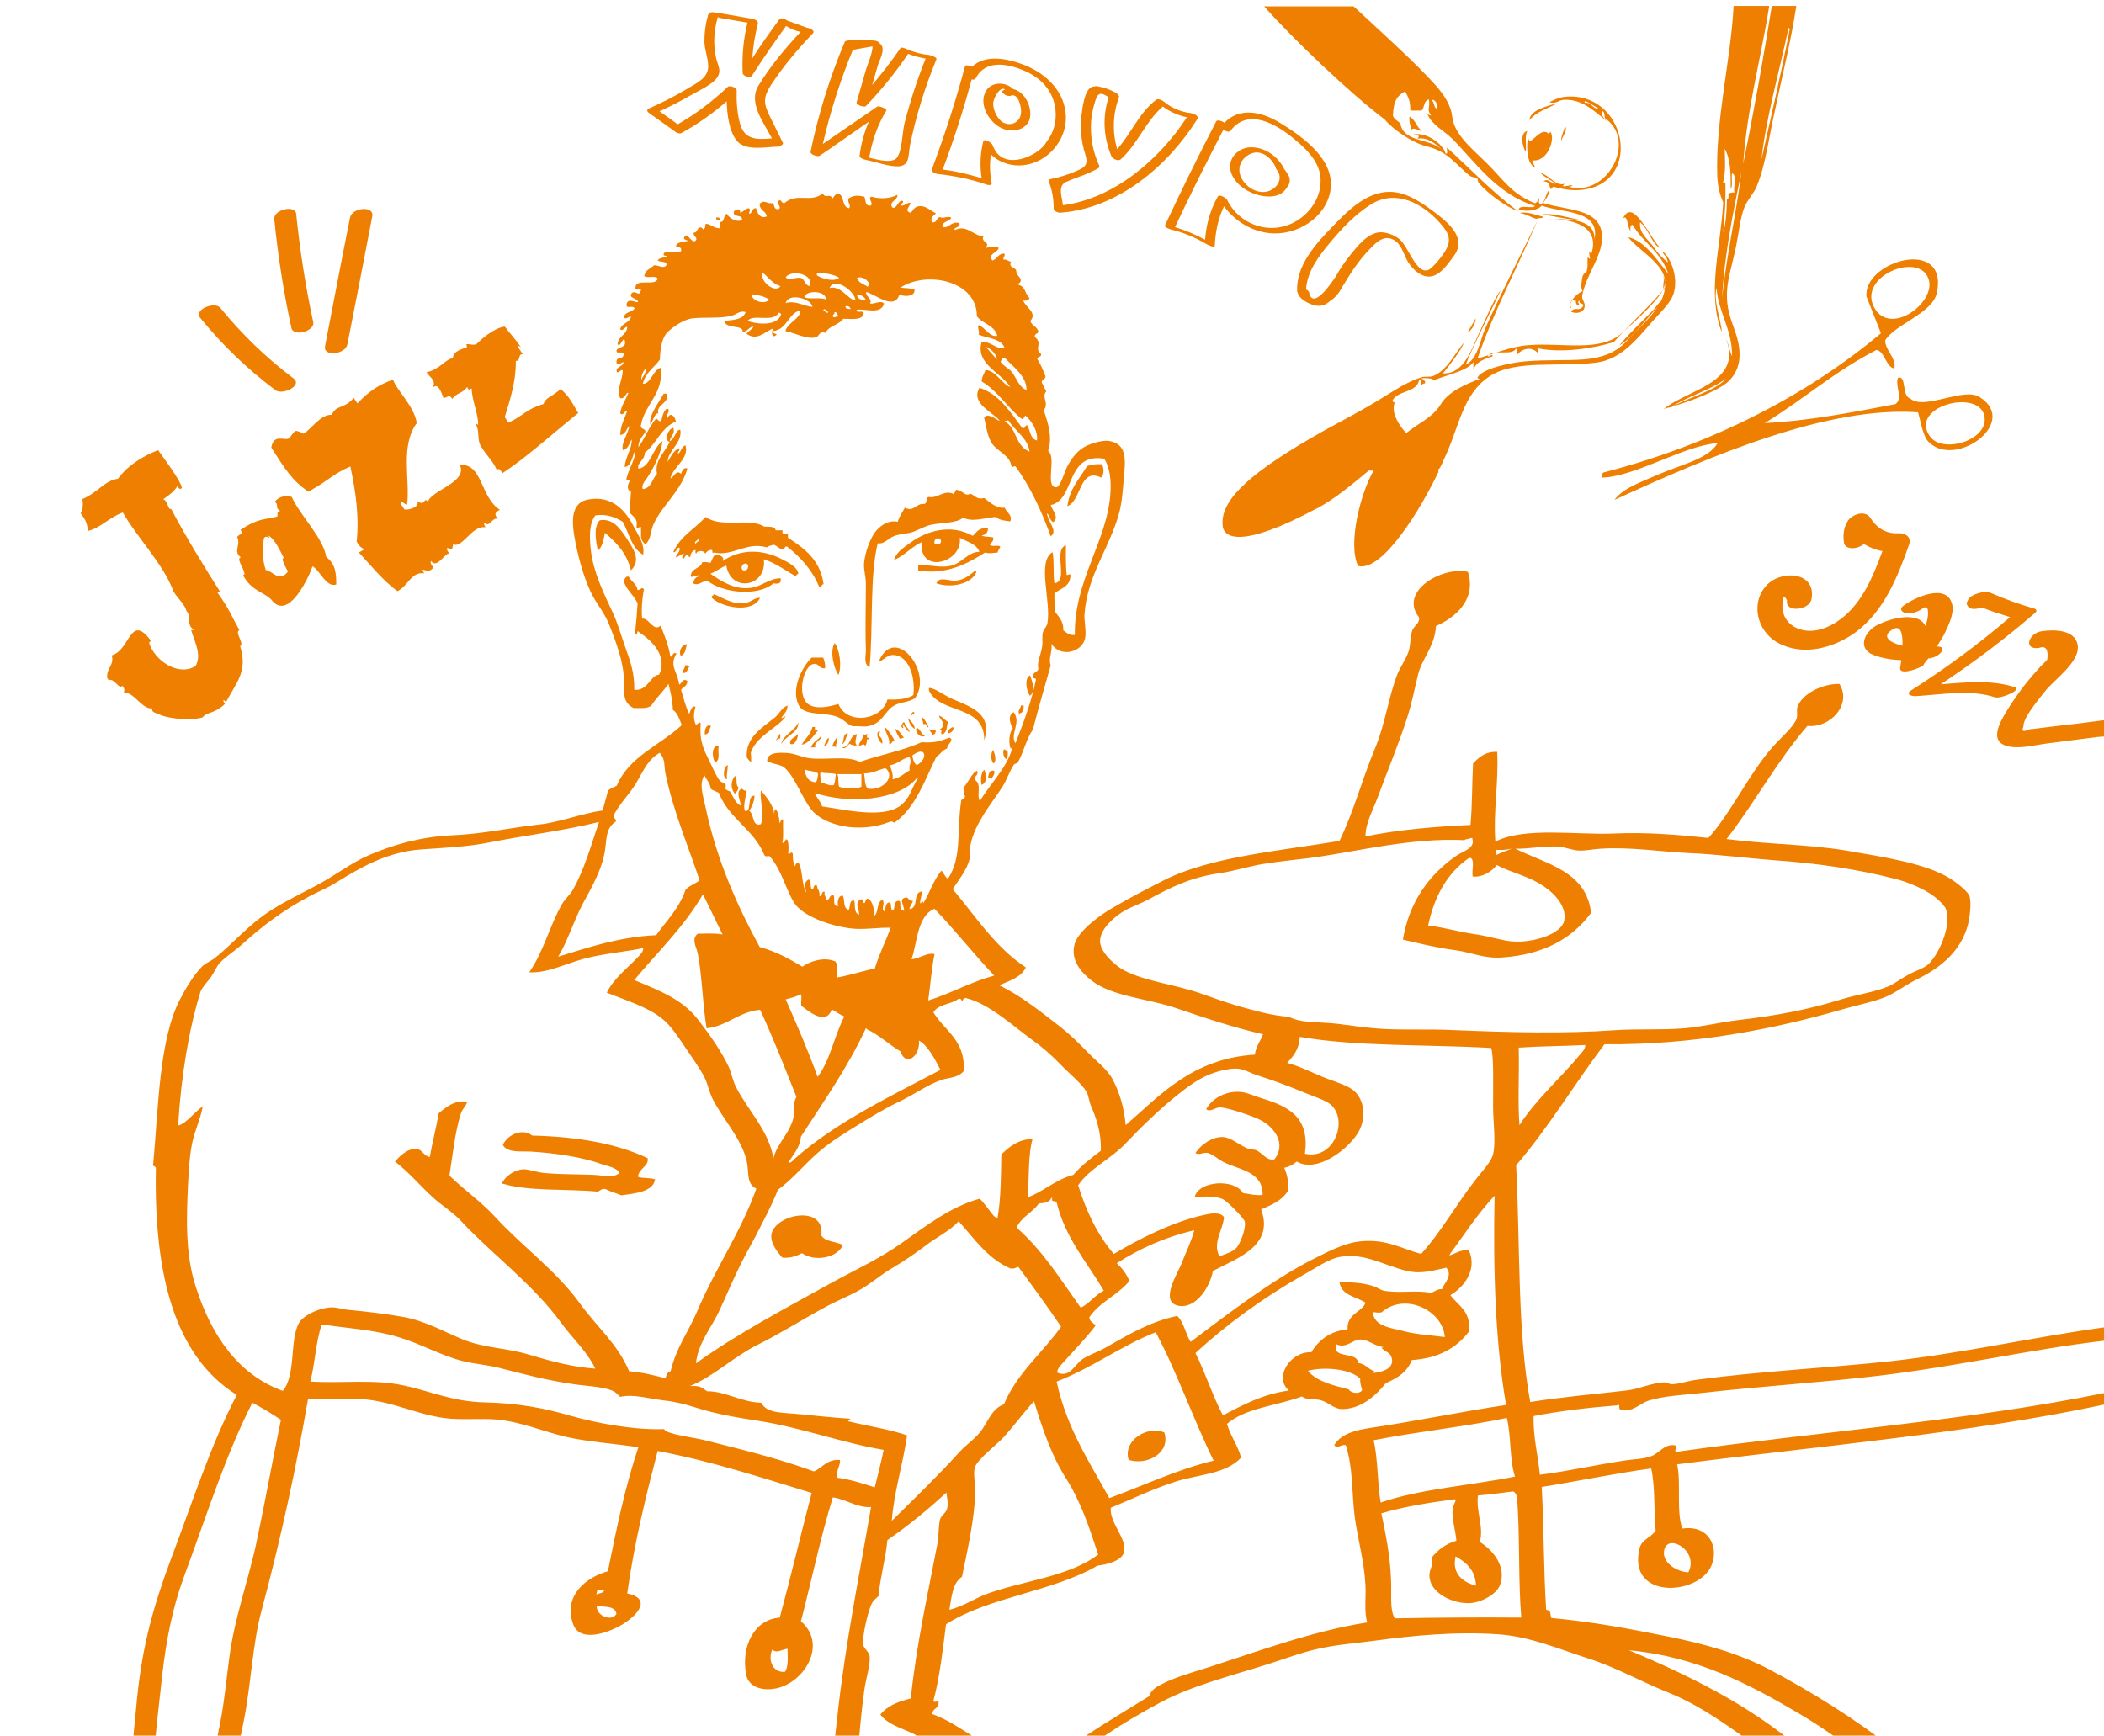 <svg version="1.1" id="Слой_1" xmlns="http://www.w3.org/2000/svg" x="0" y="0" viewBox="0 0 566.9 467.7" xml:space="preserve"><style>.st0{fill-rule:evenodd;clip-rule:evenodd}.st0,.st1{fill:#ee7f00}</style><g id="Layer_1"><path class="st0" d="M193 58.6c.6-.1 1 .1 1 .7-.7.1-1.1 0-1-.7zm-13.4 47.5c1 2.5-3 3-2.2 5.3-1-.2-1.4 2.1-2.2 2.9-.4-2.4 2.3-5.8 3.6-8.2h.8zm117.3 19c.6 1.2.6 2.7-.2 3.6-5.9-2.9-5.3 6.3-9.1 7.7.6-4.8 3.3-7.4 5.3-10.8 1.1-.4 2.4-.6 4-.5zm-24.7 15.4c-1.5-.2-3-.3-3.8-1.2-3.1.2-6.3 1.5-8.9.2-1.7 1.5-5.6 1.3-8.6 1.9-1.7.4-3 1.2-4.8 1.9-1.7.6-3.6.5-5.3 1.2-1.5.6-2.6 2.2-4.3 1.9-2.2 8.7-1.2 22.6-2.2 33.4-1.8-.9-.9-3.3-1-4.8-.2-5.5 0-12.1 0-17.8 0-1.8-.6-3.6-.5-5.3.2-2.8 1.6-6.6 2.9-8.4 1.1-1.5 3.4-3.5 6.2-2.9.4-1.5 1.3-2.6 1.9-3.8 2.5 1.3 3-1.3 5.3-1 .7-.2.4-1.5 1-1.9 2.6.6 4.3-2.2 7-.7 0-.6.4-.7.5-1.2 1.7 0 2.5 2 3.8 1 1.5.6 1.7 1.7 3.8 1.2 1.5 1.2 3.4 2.9 5.5 2.6.5 1.3 2.2 2 1.5 3.7zm-82.1-1.2c4.4 3.1 11.8.1 15.8 2.6 1.2.1 2.9-.2 3.1 1h1.9c-.4 1.2.6 1 1.4 1v1c4.5 2.9 8.7 6 9.6 12.5-.6.1-.4.8-1.2.7-1.9-4.6-5-7.9-8.6-10.8-.8-.2-.5.6-1 .7-1.3 0-1.6-.9-2.6-1.2-.7.2-1.5.3-1.9.7-5.5-1.6-9.1 2.5-14.2 1.4-.9.4-.1-.8-.7-.7-.9 0-1.3.5-1.7 1-.2-.9-2.2-1-2.4 0-.3-.1-.2-.6-.2-1-.9.2-1.3.9-1.4 1.9-.5.1-.5-.3-.5-.7-.9 0-.9.9-1.4 1.2-.7-.3.1-1.2.2-1.4-.3-.2-1.4.8-2.2 1 .1-1.1 1.2-1.2 1-2.6-1-.1-.6 1.3-1.7 1.2 1.9-4.4 5.9-6.3 8.7-9.5zm-2.6 7.2c.1-.6 1.6-.8.5-1.2 0 .4-1.3.8-.5 1.2zm-17.5 7.2c-1.1-4.6-3.9-7.5-7-10.1-.4 1.9-.7 3.8-1.9 4.8-.5-2.3-1.3-6.4.5-8.2 3.6-.6 5.5 2.3 7.2 4.8 2.1 3.2 3.9 6 1.2 8.7z"/><path class="st0" d="M263.1 154.1c-1.2 3.2-6.7 4.5-10.8 3.1.7-2 3.5-.6 5-.7 2.5-.2 3.9-1.5 5.3-2.6.3 0 .4.1.5.2zm-58.3 7c-2.1 4.3-10.3 2.6-13 0-.2-.7.5-.5.5-1 2.4.9 5.1 2.9 8.4 2.4 1.8-.2 2.5-1.5 4.1-1.4zm20.1 12.2c1.3 1.7 2 6.2 1 8.6-1.2-1.8-2.4-6.4-1-8.6zm-39.8.3c-.4 1.2-.4 2.8-1.7 3.1-.6-1.3.3-3 1.7-3.1z"/><path class="st0" d="M246.5 188.2c-2.3 1.3-4.2.9-6 2.2-2.4 1.7-2.8 4.6-6.7 5.3-1.2.2-2.4-.1-4.1 0-1.6-.6-2.3-1.9-4.3-2.6-3.3-1.2-8.6-.2-10.1-2.9-2.4-4.4.9-10.6 3.4-13h3.1c.3.8.6 1.6.5 2.9-1.7.1-1.6-1.3-2.9-1.2-2.9.1-4.8 8.4-1.7 10.8 2.2 1.6 5.9.7 8.2 0 2.3 5.8 11.8 4.4 13.2-1.2 2.8.1 5.3-.1 7-1.2.6-5.4-1.5-10.8-5.5-10.8-1.8 0-3 1.9-3.8 1.7 4.4-10.2 14.8 3.1 9.7 10zm-61.9-8.9c.6-.1.9 0 1.2.2-.5.7-.6 1.8-1.7 1.9-.5-.5.5-1.2.5-2.1zm92.9 2.7c.7 1.5 1.5 4.5 0 5.5-.9-1.2-1.6-4.7 0-5.5zm-12.3 17.5c.1-9.8-11.8-6.9-14.9-13.4v-.7c1.4-.1 3.6 1.7 6.2 2.9 5.3 2.3 10.9 3.9 8.7 11.2zm9.9-9.4h.7c.1 1.2-.2 2-1.2 2.2-.5-.7.4-1.4.5-2.2zm-29.1 1.7c1.1.4-.4.6-.5 1.2-.6-.3.4-.9.5-1.2zm7 1c1 .4 1.5 1.2 2.4 1.7-.4 1.5-.1 2.6-1.4 3.4-1.1-.2.5-1.6-1-1 .3-.5 1-.8 1.2-1.4 0-1.3-1-1.6-1.2-2.7zm-8.4.7c.8.8 1.7 1.5 1.9 2.9-1.1-.5-1.5-1.7-1.9-2.9zm-53 2.2c-.6.7-.4 2.2-1.7 2.2-.1-1.4.5-3 1.7-2.2zm27.3.2h.7c-.2 1.1.3 1 1 .7-1.4 1.5-2.3 3.5-4.6 4.1.9-1.7 2.4-2.7 2.9-4.8zm19.5 0c1.1 1 1.9 2.3 2.6 3.6-.7.1-.6 1-1.4 1 .2-1.8-1-2.7-1.2-4.6zm18.4 0c.4.6-.4 1.7-1.4 1.7 0-1 .7-1.4 1.4-1.7zm-9.8.2c1.1.4 1.1 1.7 2.2 2.2-1.1.7-2.9-1-2.2-2.2zm-5.8.3c1.2.4 1.6 1.6 2.4 2.4-.6-.1-.5.4-1.2.2-.4-.8-.9-1.6-1.2-2.6zm9.2 0c.6.6.8.4 1.7.2.1.9-.2 1.4-1 1.4 0-.8-.7-.8-.7-1.6zm-13.7.7c1 0 0 .4 0 .7.3.9 1.3 1.1 1 2.6-.9-.5-1.8-2.6-1-3.3zm-8.2.5c-.7 1-.6 2.7-1.9 3.1 1.1-.5.2-3.1 1.9-3.1zm-13.7.2c.6.2-.6 3.5-1.9 2.6-.2-1.6 1.5-1.5 1.9-2.6zm17.8 0c.5.4.6 0 1.2 0-.3.3-.5 1.3.5 1 0 .2-.1.2-.2.2v.5c-.8-1.3-.3 1.2-1 1.4-1.1-1-.1 0-1.7 0 .2-1.2 1.2-1.6 1.2-3.1zm-11.5.7c.8.5-2.1 1.7-1.4 2.9h-1.2c.4-1.3 1.7-1.9 2.6-2.9zm2.1.3c.4.6-.4 2.2-1.2 2.4.3-1 .6-1.8 1.2-2.4zm2.2 0c.7.8-.6 1.9 0 2.6-.3-.2-.6-.3-1.2-.2.3-.9.7-1.7 1.2-2.4z"/><path class="st0" d="M255.9 198.8c1.3.7-.8 1.8-.7 2.9-1.3.4-1.8 1.6-2.9 2.2-3.2 6.5-5.6 13.7-11.3 17.8-.8-.3-.4-.5-1.4-.2-7.1 2.8-15.6 1.5-19.9-2.2-3.1-2.6-5.1-9.7-8.4-12.5-.9-.8-2.9-.8-4.6-1.7 0-2.5 3.4-2.3 5.3-2.2 2.1.1 4.2 1.2 6 1.4 4.6.6 9.9-.8 13.7 1 5.4-1.9 11.6-3 16.6-5.3 3 .2 4.7-.1 7.4-1.2h.2zm-10.1 4.8c.2 1.1.5 2.1 1.2 2.6 3.2-1.7 2.5-5.5-1.2-2.6zm-6 2.6c.3 1.2.9 2.2.7 3.8 2-.3 3-1.6 4.6-2.4-.3-1.8.7-1.7 0-3.6-2.2.4-3.1 1.9-5.3 2.2zm-7 2.2c.3 1.4.1 3.2 1 4.1 4 .7 7.6-3.2 4.8-5.5-2 .4-3.3 1.4-5.8 1.4zm-12.9 2.4c.3-.7.5-1.4.5-2.4-1.1-.8-3-.5-3.6-1.2.2 2 .9 3.5 3.1 3.6zm1.4.2c.5-.2 2.4 1 3.4.5.3-.8.4-1.8.5-2.9-1.1-.4-3-.1-4.1-.5-.3.8.2 2.4.2 2.9zm4.8 1c1.6.6 4.4.7 6 0v-3.4h-6.5c.5.9.1 2.5.5 3.4zm-6.5 1.7c.4 1.4 1.5 2.1 1.9 3.6 5.8.8 16.3 3.4 21.1-.2 2.6-2 2.9-4.5 4.6-7.2.3 0 .2-.3-.2-.2-5 6.1-18.3 7-27.4 4zm-25.9-12.8c-.5 1.7.6 3.7-1 4.6-.8-1.2-1.2-4.6 1-4.6zm76.8 1c.4.1.6.4 1 .5.1.9 0 1.6-.2 2.2-.9-.2-1.2-1.9-.8-2.7zm-2.9.2c.4.9 1 2.7.2 3.6-.9-.3-.9-3-.2-3.6zm-71.5 4.1c0 1.4-.4 2.3-.2 3.8-1.4-.2-.9-3.7.2-3.8zm69.1 1.2c.4.9 1 3.5-.7 4.1-.3-1.2-.3-3.1.7-4.1zm2.7.3c.2 1.2-.5 1.4-.7 2.2-.4-.1-.6-.4-1-.5.3-.9.3-2 1.7-1.7zm-69.9 1.4c.9.6 0 2.2 1 3.1-.1.8-.6 1.2-1 1.7-1.2-1.5-1.1-3.3 0-4.8zm-23.5 103c.4 2.2-2.4 2.7-2.6 5 1.2.5 3.3.2 4.6.7-.5 3.4-5.5 3.8-9.1 4.3-1.4-.6-3-1-4.3-1.7-1.2-.2-1.3.6-2.2.7-8.5-.8-18.6 0-25.7-2.2.9-1.9 3.4-3.7 5.8-3.8 1.3-.1 3.5.8 5.8 1 4.4.4 8.7.3 13.4.5 2.3.1 4.9 1 6.7-.5-.7-1.5-3.1-1.8-4.8-2.4-5.2-1.9-12.6-3-19.4-3.4-2.5-.1-5.8.4-7.2-1.7.9-2.6 5.2-4.8 7.9-2.6 12 .3 22.7 2.1 31.1 6.1zm46.8 20.8c1 1.8 4 1.6 5.8 2.6-1.5 3.5-7.6 4.6-11 2.2-1.5.7-2.9 1.4-5.3 1.2-1.6-1.8-3.4-4.2-2.9-6.5 1.3-5.3 14.4-7.8 13.4.5zm92.4 53.1c1.8 5.4-4.5 9-9.6 7.4-1.6-5.2 4.9-9.3 9.6-7.4z"/><path class="st0" d="M566.9 357.7v3.6c-19.2 2.2-38.9 6.8-60.5 9.4-15.1 1.8-31.3 2.8-47.3 4.6-5.2.6-10.9.8-15.1 2.2-1.9.6-4.4 3.2-7 2.4-1.2.4-.3-2.1-1.2-1.2-7.8.6-15.4 1.5-22.6 2.9-.1 5.9 1.2 10.5 1.7 15.8 7.3-.9 14.8-2.6 22.6-3.8 2.5-.4 5.4-.4 7.4-1.2 2.2-.8 3.7-3.5 6.5-2.9.9.3-.8 1.8.5 1.7 38.2-5.4 78.8-8.4 115-15.8v3.1c-36 7.7-76.3 11.1-115 16.1 1.1 5.1-.3 12.8 1.4 17.3 7.3-1 9.8 5.1 7.9 9.8-3.3 8.4-23 9.5-19.4-4.6.6-2.2 2.9-2.7 4.3-4.6-.5-5.5-.1-11.9-1.2-16.8-10.1 1.4-19.6 3.4-29.5 5 .6 10.9.5 22.3 1.2 33.1 1.5.1 1 1.4 1.4 2.2 11.7 1.1 21.5 3 31.4 5 9.5 1.9 19.1 4.5 27.4 8.9 11.8 6.3 22.7 13.1 33.4 21.4 2.8 2.2 7.1 7.4 10.1 7.9 3.7.7 8.9-.8 12.5-1.4 11.5-2.2 22.2-5.5 34.1-7v3.4c-15.2 1.9-28.3 5.9-43 8.4.2.8 1.8 2.3 2.9 3.1 14.8-.4 26.2-4.2 40.1-5.5v3.1c-12 2.5-25.2 3.7-37.2 6.2 6.2 7.7 11.6 19.6 15.1 30h-7.9c-3.6-11.2-9-20.6-15.6-28.8-.3-.5-1.2-.4-1.7-.7.2-.7.2-.7 0-1.4-10.9-9.6-22.3-19.5-35.3-27.1-13.1-7.7-27.1-15.1-45.4-16.8 18.7 7.8 35.2 16.4 49 29 3.3 3 6 6.9 8.9 10.6 8.6 11 17.1 22.7 23 35.3h-7.9c-3.9-6.8-8.1-13.3-12.7-19.7-4.5-6.2-8.9-12.9-13.9-18.7-4.2-4.9-10.7-9.7-16.6-13.9-6.2-4.4-12.4-8.5-19.4-11.3-7.1-2.8-13.8-6.7-21.4-9.1-7.8-2.5-15.6-5.9-24.2-6.5-11.8-.8-23.5.4-33.1 1.7-5.3.7-10.6 1.1-15.4 2.2-4.6 1-9 2.7-13.4 4.1-9.8 3.1-20.6 5.8-29 10.3-10.3 5.5-20.5 12-28.8 19.7-2.1 2-5.9 4.2-5.3 6-2.2 1.2-3.5 4-5.5 4.6-6 7.7-12.7 14.9-16.1 25.2-1.7 1.3-2 4.1-3.6 5.5-1.2-.2-3 .3-3.8-.2.3-.8.5-1.8.7-2.6-6.4-9.3-15-16.4-22.6-24.5-1.8 8.9-2.9 18.6-4.8 27.4-1.9-.2-4.5.3-6-.2 3.6-18.3 6.5-37.4 8.6-56.9 2.1-19.4 6-38.5 9.1-56.6-3.7.3-6.7-2.1-10.3-2.6-3.3 10.7-5.7 22.3-8.6 33.4 7.5 6.4.5 17.2-7.4 18.2-3.7.5-6.9-.8-7.4-4.1-1.3-7.4 2.2-14.6 9.1-15.1 3-11.1 5.7-22.5 8.6-33.6-13.5-4.1-26.7-8.5-41.5-11.3-3.2 12.3-6.3 24.8-8.2 38.4 7.3 1.5 1.9 6.5-1.4 8.4-3.7 2.2-11.4 5-13.2-.2-2.7-7.8 3.7-12.6 9.4-14.2 2.3-11.5 4.7-23 8.2-33.4-7.1-1.1-13.5-1.4-19.9-2.9-6.1-1.5-11.8-4-18.5-4.6-4-.3-8 .1-12.2-.2-8.2-.6-15.4-4.8-24.2-5.3-4.5-.2-9.1.2-14.2 0-3.3 19.1-7.4 37.9-12.5 56.9-2.5 9.3-2.8 19.6-4.8 29.8-2 10-4.3 19.9-5 29.8-.6 8.5-.9 18.5-2.9 26.4H46c-4.5-5.3-7.9-15.3-9.6-23.3-2.5-12-.6-27.1.5-38.6 1.5-15.2 4.7-25.8 9.1-37.7 5.9-15.6 10.7-30.8 17.8-44.4-17-10.6-22.3-32.9-21.8-61 .1-.8-1.1-.4-.7-1.4 1.4-15.3 1.6-33.4 7.2-44.2 1.6-3.1 3.8-6.7 6-8.9.9-.9 2.4-1.4 3.6-2.4 4.1-3.3 7.7-7.4 12.2-10.8 4.2-3.2 9.3-5.6 14.6-8.4 5.2-2.7 9.5-6.2 14.6-8.4 6.5-2.8 13.9-4.9 22.1-5.3 8.9-.4 15.4-2 23.5-2.9 5.8-.6 11.5-3 17.3-3.8.4-1.8 1-3.5 1.4-5.3.6-.7 1.6-.9 2.4-1.4 3.3-7.9 11.7-10.9 17.5-16.3-.6-1.5-1.1-3.3-2.4-4.1-.1-2.6-.6-4.8-1.2-7-1.4 2-3.2 3.7-4.6 5.8-.9.9-2.9.7-4.8.7-2.9-1.5-2.6-3.9-2.6-7.7-.1-4.8-2.2-10.4-4.1-15.1-1.2-3-3.5-5.6-4.8-8.4-1.9-4.1-3.1-8.4-4.1-13.2-1.1-5.4-1.6-10.9 3.4-11.8 6.5-1.2 10.1 3.1 12.2 7.2 1.7 3.2 3 4.9 2.6 7.7-3.1-1.7-3.8-5.8-5.5-8.9-1.9-1.2-4.5-2.2-7.4-1.7-1.7 2.2-1.6 6-1.2 9.4.7 6 3.5 11.6 6 17 1.2 2.6 2.1 5.7 3.1 8.6 1.4 4 2.7 7.2 2.6 12 3.8.3 4.2-3.9 6.7-4.1 2.4-5.1-2.1-9.3-5.5-11.5-.5-.9-.3 1.4-1 .5.3-2.9.6-6.3.7-8.2-1-2.3-3.1-3.6-3.8-6.2.5-.3.4-1.2 1.4-1 .7 1.3 2.1 1.9 2.4 3.6.6.1 1.2-1 1.7-.2-.5 2.5-.7 5.4-.5 7.9 1.9-.3 3 3.7 5 1.9 1 2.6 2.1 5.1 2.6 8.2.8.7.3-1.3 1.7-.7-2.1 3.4.2 4.6.7 8.4.7-.3 1-1.9 2.2-1 0 1.4-1.1 1.6-1.7 2.4.7 2.2 1.2 4.5 2.2 6.5.3-.8.8-2.5 1.7-1.9-.5 1.5-.6 3.3 0 4.6.3.7 1.2-1.2 1.4 0-.4 4.8.9 7 2.4 10.1.8 1.7 1.8 3.9 2.6 5 .4.6 1.2.7 1.7 1.2.2.2-.1.9 0 1.2s1.1.6 1.2.7c.9 1.4 1.4 3.1 2.9 3.8-.1-1.7-1.5-3.6.2-4.6.4.2.6.7 1.4.5-.3 1.8-1 4.3-.5 5.5 2 .6.4-4.2 2.6-4.1-.1 1.8-.7 2.9-1.4 4.1 1.4 1 .7 4.4 3.1 3.6 1.1-2.4-.3-6 0-9.1 1.5 1.7 3.5 4.1 3.6 6.5.1-3.8 1.6.9 1.4 2.4.2-.3.7-1.5 1-1-.1 2.1.2 4.5-.2 6.2 1 .2.6-1.5 1.4-.7.3 1 .3 2.3.2 3.6.2.6.7-.8 1.2 0 0 1.3.1 2.5.5 3.4.4-.3.3-1 1-1 1.3 2.1.8 6.1 2.2 8.2-.4-1.3-.8-3.1.7-3.6.7.4.2 2 .7 2.6.9.1.2-1.4 1.4-1 .1 1.1.9 1.5.7 2.9.9 0 .4-1.4 1.4-1.2-.2 1.1.4 1.4.5 2.2 1.1 0 .6-1.5 1.9-1.2.5.8-.5 2.8 1.2 2.9-.1-.5-.3-2.7 1.2-2.9.8 1.1 0 3 1.4 3.8.9.5.1-2.8 1.7-2.4.5.6-.3 3.3 1.4 3.8-.1-2-1.2-2.8.2-4.1 1-.3.6.8 1.2 1 .4-.3.2-1.3 1-1.2 1.4.8 1.6 3 1.7 4.6 1.2-1 .5-3.8 2.2-4.3.8 1.2-.6 2.4.5 3.1.4-.9.2-2.4 1.4-2.4.7.3 0 2.1 1 2.2.5-.9 0-2.9 1.7-2.6.5.5-.4 2.7 1.2 2.6 0-1.7-1.7-3.2.7-3.6.8.6.7.9 1.7 1-.3.8-.8 1.3-1 2.2 2.8-.4.7-4.4 3.4-4.8.1 1-1 3.8-.2 3.1.1-.6.7-.6.5.2 1.5-2.2 2.9-6.6 5-8.9.6.7.9 1.7 1.7 2.2 3.9-5.8 2.3-12.9 3.6-21.1.2-.5 1.1-.4 1-1.2-.4-.5-.2-1.6-.5-2.2 1.4-1.3 2.4-4.2 3.8-4.6.4 1.4-.8 1.2-.7 2.4 2.1 1.3.4 3.8 1.4 5.8 2.9-4.9 7.6-9.2 8.9-14.9-.1.2-.6 1.1-.7.5-.5-1.9-.2-4.1.7-5.3-.7-1-1.5-3.4.2-4.3 2.2 2.8-1.1 5.9.5 8.4 2.1-5.4 4.2-10.8 5.5-17 .2-.9-1.2-.1-.7-1.2 0-1.1 1.3-1 1.4-1.9-.5-1.6.6-3.5 1-6 .2-1.3-.1-2.7.2-3.8.2-.8 1-1.5 1.2-2.4 1.1-5.8-2.9-16.8 1.4-19.2.5 2.5.1 5.8.5 8.4 4-.6-.5-8.9 3.1-10.3 0 1.9-.1 5.5.2 7.9-.1.6 1.2-.7 1 .5-.1 2.8-2.7 3.3-4.3 4.6-.1 2.3.2 3 .2 5 1 1.4 2.3 2.5 2.2 5 .9.5 1.4 1.4 3.1 1.2-.2-14.9 8.8-25.2 9.6-38.4.2-3.1-.1-6.7-1.7-9.1-10.5-1.7-7.7 11.1-14.4 12.5.4 1.4 2.4 3.3.7 4.6-1-.4-.9-1.8-1.7-2.4.1 2.2 3.1 4.8 1 6.2-2.5-6.9-5.5-13.3-9.4-18.7-.3-.6-.9.5-1.2-.2-.4-3-3.8-3.9-5.3-6.2-1.3-2.1-1.5-5-2.2-7.4.1 1.3.5 0 1 0 1.3 0 2.7 1.3 3.4 1.4-1.8-2.3-8-4.7-5.5-8.9 5.3 1.7 8.2 6.4 11.5 10.8 1.1.3.6-.8 1.4-.7.8 1.5.8 3.7 2.6 4.1.3-2.4-1.3-5.1-2.9-6.5-.4-.7-.5.9-1.2.7-3.9-3.1-6.4-7.5-10.8-10.1 0-1.3.7-2 1-3.1 2.8.1 4.6 3.9 6.7 4.6-2.4-3.9-9.5-6.2-7.7-12.2 2.6-.1 4 2.2 6.2 1.7-.9-2.6-4.5-2.6-7-3.6.3-1-.5-2.2 0-2.6 1.8.7 2.9 3.3 5 2.9-.7-2.9-4-3.2-5.5-5.3.1-9.4-13.3-12.4-20.6-7.7 1.2.2 2.8.1 3.8.5.2 2-2.6 2-4.1 1.4-1.3 4.4-6.6-.2-8.9-.7-.3 1.2 1.8 1.8 1 3.1 1.5.2 2.8-1 3.8 0-.9 3.2-5.3 1.2-7.4 1.7-.2 1.1 2-.1 1.9 1-.4 1.9-3.2 1.4-5.5 1.4-1.2 1.7-3.9 1.9-4.8 3.8-1.8-.6-1.6 1-2.6 1.2-2.4.6-5.4-1.1-8.2-1.7.7-2.3 4-3.3 4.1-5.5-3.1.3-3.6 5.2-7.4 5.5-.4.9 1.6.6.7 1.2-1.2.8-1.1-1.2-.7-1.9-2.4 1-4.4 3.5-7.2 1.4.6-.7 1.5-1.1 1.9-1.9-1.3.1-1.5 1.4-2.9 1.4.2-2-4.4-.6-5-2.9 2.4-.3 5.1-.3 5.8-2.4-1.5-.5-2.4.6-3.8 1-3.3.8-7.3.3-10.6.7-2.5.3-5.8 2.7-7 4.1-1.2 1.6-1.6 3.9-1.7 7-1.5 2.1-3.9 3.5-4.6 6.5 2.2.1 2.6-3.6 4.8-4.3.9 7-4.2 9.6-5.3 15.4-.3 1.3 1.2.8 1.2 1.9-.8 1.2-1.9 2.1-1.9 4.1 1.8-2.4 2.8-5.5 4.8-7.7.5.2.8 1.1 1.4.5.3-1.3.8-3.4 1.9-3.1.4 1.1-1 1.7-.2 2.4.7-1.7 2-.4 2.2 1-4 1.6-5.2 6-8.4 8.4.1 2-2.2 2.7-1.7 4.3 3.3-.4 3.8-5.6 6.5-7.4-.4 3.4-2.4 7.2-4.1 9.8-.6.9-1.7 2-1.2 3.1 2.4-.3 2.5-2.8 3.8-4.1-.7-3.8 2.3-5.9 3.4-8.6-1.7-.6-.2-3.7 1-3.8.6 1.5-.7 2.2-1 3.6 1.4-.5 1.7-3.2 2.9-3.1.6 3.6-3.4 5.6-3.4 8.6.8-1.3 1.5-2.8 2.9-3.6.8.5-.6 1.2 0 1.4.8-.6.8-1.9 1.9-2.2 1 3.7-3.2 5.6-4.1 8.9 1.1-.3 1.5-2.5 2.9-1.2.2-.8.9-2 1.7-1.4-1.7 6-6.6 9.6-9.1 14.9-.8 1.7-.6 4-2.2 5.5-1.6-1.4-1.1-2.1-1.2-4.6-.2-.6-1.1.9-1.2-.2.3-1.9-.4-2.3-1.7-3.6-.1-2.1.1-3.9.2-5.8-1.3-.6-.9-1.9-.2-3.1-.4-.1-1.2.2-1-.5.6-2.6 2.5-5.2 2.4-7.7-.8 1.6-1.2 4.7-2.9 4.6.2-2.7 2.1-5.1 1.9-7.4-.7 1.1-.9 2.6-2.4 2.9-.5-2.1 1.7-4.8 1.7-6.5-.8.8-.9 2.3-2.4 2.4.1-2.7 1.2-4.4 1.9-6.5-.9 0-1 1.5-1.9.7.3-2.2 1.5-3.6 2.2-5.5-.6-.4-.8 1.7-2.2 1.4-1.1-2.3.6-4.8.7-7.4-.4-.8-1.4 1.3-1.7 0 .2-1.2 1.6-1.1 1.9-2.2-.2-.5-1.6 1.3-1.9 0-.1-1.9 1.9-.6 1.9-2.2.2-1.1-2 .1-1.9-1 .4-1.3 2.9-.5 2.2-2.9-.6-.7-1.1 2.1-1.9 1.2.1-2.3 2.4-2.4 2.6-4.6-.3-.6-1.3 1.4-1.9.5.4-1.7 2.6-1.6 2.9-3.4-.6-.1-1.4 1-1.9.2.2-1.5 2.2-1.3 2.9-2.4-.6-1-2.2.3-2.2-1 .3-2 2.3-.5 3.1-.7-.1-1.2-2.7-.9-1.7-2.4.9-.9 2 1 2.4-.5.5-1.5-1.5.4-1.4-1 .1-2.7 5.4-.2 6-2.4-.4-1-2.9 0-3.6-.7.2-1.7 1.7-2 2.6-2.9.9-.2 2.9 1.2 3.4-.2-.1-1.1-1.9-.5-2.4-1.2.5-.5 1.3-.8 2.4-.7.2-.9-1.2-.1-.7-1.2 1.2-.9 3 .2 4.6-.5.3-1.3-.9-1-1.4-1.4.4-1.2 2.1-1.1 3.4-1.4-.5-.2-1.7-.4-1-1.2 1.1-.7 1.8 1.9 2.9 1.2.8-1-.7-1.1-.5-2.2 1.1 0 .8-1.2 1.7-1.4.7-.3 1.1 1.4 1.2.2.4-.1 0-1.1.5-1.2 1.4.2 2 1.2 3.6 1.2.6-.5-.1-.9 0-1.7 1.5.2.9-1.8 1.9-2.2.7 1.1 2.4 2.4 4.1 1.7.3-1.7-2.4-.5-2.2-2.2.2-.6 1.9-1.3 1.7.2 1-.2 1.3-1.1 2.4-1.2.5.4.1.9 0 1.4.7.5.8-1.6 1.9-1.4.3 1.3 1.2 3 2.9 2.2-.2-1.5-2-1.5-1.9-3.4 1.4-1.3 1.8.2 3.6-.2.3.7.3 1.8 1.4 1.7 1.2-.5-.7-1.6 0-2.2.9-.8.7.7 1.7.5 3.3-2.9 7.1.1 10.3-2.6.6 1.6 1.9-.2 2.6 1.4.5-.6.7-1.4 1.9-1.2 1.3.9.7 3.6 2.6 3.8.6-1-.5-1.3-.2-2.6 1.4-.9 2.4-.9 4.3-.5.4 1 .1 2.6 1.7 2.4.9-.7-1-2 .2-2.4 2.4.7 5.1.5 7-.5.1 1.6-2.4 1.7-1.4 3.4 1.2.7 1.7-2.4 2.9-1.7.2.7-.7.5-.5 1.2 1.2.1 1.3-.9 2.6-.7-.2.8-1.8 2.1-.2 2.6.9-.3.8-1.4 2.2-1.7 1.9-.4 3.5 1.3 4.8 1.9-.5.5-1.8 1.2-1 2.4 1.4.2 1-1.4 2.2-1.4.4.6 2.2-.5 2.9.2-.5 1.1-2.4.8-2.4 2.4 1.7.7 2.2-1.6 4.6-1 .4 1.4-1.8 1-1.2 1.9 3.1-1.6 4.9 1.5 7.7 1.7-.9 1.6 2.1 1.5.5 3.1.9-.1 2.8-.6 3.6 0-.3 1.3-3.2 1.7-1.7 3.4 1.3-.4 1.5-1.8 3.1-1.9.7.6-.6 1.2 0 1.7 1-.2 1.1.5 1.9.5-.7 1.8 1 1.3 1.4 2.4 0 1.2.9 1.5 1.2 2.4.2.9-.6.9-.7 1.4 2.2.6 1.7 2.4 3.1 3.6-.2.6-.8.8-1.7.7.6 1.8 3.9 3.3 1.9 5.5.4 1.3 1.9 1.5 2.2 2.9-.2.6-1.1.5-1 1.4 2.3 1.7-.3 3.2 1.7 4.6.2 1-1.1.5-1 1.4.9 1.3 1.5 2.9 2.2 4.6 0 .9-1.1.7-1 1.7l1.2 2.4c-1.4 1.4.9 3.3-.7 5 1.3 3.8 2.4 7.4 1.2 11 2.4 1.7-1 9.9 2.2 9.8 1.1 0 2.1-3.9 2.9-5.5 1.2-2.3 2.5-3.8 3.8-4.8 2-1.5 5.7-2.4 7.4-2.2 5.2.8 4.5 5.4 4.1 10.1-.3 3.1-.4 5.9-1.2 9.1-2.5 9.5-8.7 17-9.4 27.6-.1 1.9.5 4.2.2 6.2-.6 3.9-6.6 5.6-9.1 1.7.3 2.3-.9 3.9-.2 5.8-1.6 5.7-3.3 11.4-4.8 17.3-1.9 2.7-2.4 6-4.1 8.9-.1.2-.8.3-1 .5-1.2 1.8-1.9 4.1-3.1 6-2.9 4.5-7.4 9.7-8.6 15.6-.3 1.2 0 2.5-.2 3.6-.7 3.2-2.9 5.7-4.6 8.4 6.2 7.4 11.5 15.7 19.7 21.1-1.3 2.7-4.4 3.6-7.2 4.8 5.7 2.7 11.2 7.1 16.6 11.3 2.4 1.9 4.8 4.2 7.2 6.7 2.2 2.3 5.3 4.6 6.7 7.2 1.9 3.5 3.2 7.8 3.6 12.5 9.1-7.9 18-18 34.8-19 .3-2.3 1.5-3.6 2.2-5.5-7.5-1.7-15.1-4.2-23.3-7-7.5-2.6-17.2-3.1-22.8-7.4-2.6-2-6-5.5-4.6-10.1 1.2-3.6 7-7.8 10.6-9.8 4.6-2.7 9.3-5.1 13.4-7.2 12.7-6.4 31.3-7.9 47.3-10.6 3.8-7.8 6.1-16.6 9.6-25 2.7-6.4 3.6-13.7 6-19.9.8-2 2.1-3.7 2.9-5.8.8-2 .4-4.3 1.2-6.2.5-1.1 2.1-1.9 1.7-3.4-5.5-7 6.4-13.8 13.2-12.2 2.4 7.5-3.5 12.4-8.6 14.6-.3 5.5-3.7 8.6-4.8 13-1 4-1.7 7.8-2.9 11.5-2.3 7.2-5.3 14.3-7.9 21.4-1.3 3.6-3.4 7.1-3.4 10.8 8.5-1.8 19.2-2.7 28.3-3.1.5-5.3.4-11.2.7-16.6 1.6-1.6 3.2-3.2 6.5-3.1.4 8.5-1.1 16.3-.5 24.2 7.9-4.1 22.3-1.7 32.2-2.2 8.6-.4 17.6.4 25.2 1.2 6.3-7 10.8-17.1 17.3-24.5 2-2.3 5.7-5.4 6.5-7.7.3-1-.1-2.2.2-3.1 1.2-3.5 6.7-6.3 11.3-6.2 3.5 5.6-2.6 12-8.6 11.3-8.1 9.3-14.2 20.7-21.8 30.5 10.6 1.4 22 1.4 32.2 3.1 10.4 1.8 21.2 3.4 27.8 7.4 1.7 1 5.2 3.7 5.5 5 .5 1.9 0 5.8-.5 7.7-1.8 6.7-6.9 11.3-13.7 14.6-3.1 1.5-5.9 3.8-9.1 5-3.5 1.3-7.3 2-11 3.1-18.8 5.4-40 9.6-64.1 9.4-8.1 10.7-15.1 22.5-23.8 32.6 1.1 21.4.3 44.8 3.8 63.8 8.1-1.3 17.2-2.1 25.9-3.1 3.5-.4 6.9-2.1 10.3-2.2.5 0 1.1.4 1.7.5 1.9.1 4.5-.9 7-1.2 17.1-2.3 35.6-3.2 52.3-5 19.7-2.2 39.6-6.7 57.4-9.1zM220.1 73.5v.7c1.2.8 4.4 1.9 6 .7-1.2-1-4.4-1.4-6-1.4zm-9.8 3.6c-2.2-.6-3.2-2.4-4.8-3.6-.9 2.4 3.5 5.7 4.8 3.6zm1.4-2.4c.8 1.1 2.5-.1 4.1.2 1.1.4 1 2 2.4 2.2 1.3-3-4.7-4.7-6.5-2.4zm19.2.2c.4 1.4 1.9 1.6 2.9 2.4.1-.3.3-.5.5-.7-.5-1.1-1.9-2.3-3.4-1.7zm-7.4 2.7c3.2-.7 4.8 3 7 3.4.1-2.2-5.5-6.7-7-3.4zm-11.8 4.1c2.3-.9 5.3.9 7.2 1-.2-2.2-6.5-4-7.2-1zm10.8-1c.2-2.4-5.2-2.6-5.8-.7.8.8 4.7 0 5.8.7zm-15.3 0c-1.2-.8-2.8-1.2-4.6-1.4-.2 1.9 3.7 2.9 4.6 1.4zm23.7-1.2c.1 1.2 1.3 1.3 2.4 1.4-.2-.9-1.7-1.7-2.4-1.4zm-3.1 3.1c0 .7.8.6 1.4.7-.1-.6-.9-1.1-1.4-.7zm-4.6 1.5c-.4-.1-.9-1.3-1.4-.5.4.1 1.1 1.1 1.4.5zm1.2 1.2c.5.5.7-.1 1.4 0-.1-.6-.2-1.2-1-1.2.3.7-.5.4-.4 1.2zm-14.6-1c-1.6 2.8-6.9.1-8.4 2.2 2.7.9 8.2 1.5 9.1-1.9-.3-.1-.3-.4-.7-.3zm58.8 12.5c-.2-1.8-2.2-3.1-3.1-3.4 1.1 1 2 2.4 3.1 3.4zm1 .7c.7 1.1 2 1.6 2.9 2.6 1.4 1.6 1.9 4.2 4.1 5 0-3.8-3.6-6.2-5.8-8.6h-.7c-.2.4-.4.7-.5 1zm-96.8 4.8c.4-.9 1.2-1.5 1.2-2.9-.8.4-1.3 2.4-1.2 2.9zm98.9 11c-.4 0-.7.1-1 .2 3.4 2 2.8 6.7 6.7 8.2-.3-3.4-3.9-5.6-5.7-8.4zm-92.4 95.1c-.4-1.9 0-3.8-1.4-5.3 0-.1 0-.3-.2-.2-3.8 2.1-4.9 6.4-7.4 9.8-1.7 2.3-3.5 4.3-4.8 6.7-.3 1.1.4 1.2.5 1.9-2.5 1.7-2.5 3.7-2.9 7.2-.6 5.3-3.6 10.5-6 14.9-2.6 4.9-4 9.9-6.7 14.4 8.2-2.5 16.2-5.3 26.4-5.8 2.8-3.9 6.2-7.2 7.9-12.2 1-1.2 2.7-1.6 3.8-2.6-3-9-7.2-18.9-9.2-28.8zm10.8 9.1c3 14.4 8.9 27.3 14.6 37.7 4.4 1.2 8 3.2 11.5 5.3 1.9-1.4 5.8-2.8 8.9-1.4.7.9.5 2.7.5 4.3 3.5-.6 6.6-1.7 10.1-2.4 1.2-3.9 2.9-7.3 4.3-11-3.6-.1-7.2.6-10.6.2-5.9-.7-13.4-3.4-15.6-7.2-2.1-3.6-3.3-8.6-6.2-12-.4-.8-1.3.3-1.7-.7-2.8-6.8-9.5-9.7-12.2-16.6-.6-.5-1.7-.6-2.2-1.2-.2-1.6-1.2-2.4-1.7-3.6-1.5 2.4-.4 5.3.3 8.6zM54.8 298.1c-.1 0-.3 0-.2.2-.6 3.3-2.2 6.5-2.9 10.1-.8 4.1-1 9.6-1.2 14.6-.4 10 .1 17.3 2.4 24.2 4.2 12.9 11.4 23.3 23.3 27.6 3.6-4.3 1.8-13.5 4.3-18.2 1.1-2.1 5.6-4.3 9.1-4.3 1.3 0 3 .6 4.6.7 5.2.5 10.1 1.1 14.6 1.9 5.9 1.1 10.7 3.9 15.8 6 5.8 2.4 11.9 2.3 17.8 4.1 6 1.8 11.9 3.4 18 3.8-2.2-4.6-6.1-8.1-9.1-12.2-7.8-10.7-18.4-18.3-27.1-27.6-1.9-2-3.8-3.3-6-5-4.1-3.3-7.5-7.8-11.8-11 1.3-1.4 3.4-3.6 5.8-3.4 1.7.2 1.8 1.8 3.6 2.2.7-4 1.7-7.7 2.4-11.8 1.9-1.6 4.4-3.7 7.7-3.1-.3 1.1-1.3 1.9-1.7 3.1-1.6 5-2.2 11-3.1 16.8 3.9 3.8 8.5 7 12.2 11 7.6 8.3 16.3 14.3 23 23.5 4.4 6.1 10.3 11.1 13.2 18.2 3.6.3 6.7 1.1 9.8 1.9.5-1.3.4-1.5 1.4-1.9 1.5-6.3 4.7-10.5 7-15.8 4.9-11.7 11.8-21.4 16.1-33.4-2.8-1.3-1.9-4.3-2.6-7.4-1.3-5.9-6.5-11.5-9.1-16.6-1.1-2.1-1.4-4.4-2.4-6.2-1.3-2.5-3.4-5.4-5.3-8.2-1.8-2.7-3.8-5.7-6-7.4-3.9-3.2-10.2-5.1-14.9-7 1.7-3.6 5.4-6.5 7.9-9.1.9-.9 2-1.9 1.9-2.9-5.6 1.1-11 1.5-16.1 2.9s-9.9 3.9-14.6 3.6c3.8-5.4 5.6-12.8 8.9-18.5.8-1.3 2.1-2.4 2.9-3.8 3.1-5.5 4.8-11.8 7-18.2-9.8 2.4-19.3 3.5-29.5 5.5-5.9 1.2-11.7 1.4-18.5 1.9-9.4.7-16.6 5.1-22.8 8.9-2.2 1.4-4.7 2.4-7 3.6-7.2 3.8-12.9 8.1-18.5 13.2-1.9 1.7-4.2 3.1-5.8 4.8-.9.9-1.5 2.5-2.4 3.8-1 1.4-2.5 2.9-2.9 4.1-3.1 10.1-5.2 22.6-6 36 2.3-.5 4.8-4.2 6.8-5.2zM396 225.9c-.3.3-1.1.1-1.4.5-13.9-.7-28.4 2.9-40.1 4.6-4.5.6-9 1-13.4 1.7-4.2.6-8.3 2-12.5 2.6-7.9 1.1-13.5 4-19 7-2.4 1.3-5.3 2.2-7.4 3.6-2.2 1.5-5.9 4.5-5.8 7.9.2 3 4.1 6.4 6.5 7.7 5.8 3 13.4 3.7 20.6 6.2 3.4 1.2 6.7 2.4 10.1 3.4 4.8 1.3 9.1 2.6 13.7 2.9 3.3 1.8 8.2 1.3 13.2 1.9 3.1.4 6.5.9 9.8 1.2 6.9.6 14.3.1 21.8.5 14.3.6 29.4 1 43.2 0 5.5-.4 12.6 0 18.5-.5 4.7-.4 9.6-1.6 14.4-2.2 10.4-1.2 18.9-2.8 27.6-5.5 4.5-1.4 9.2-2 13-3.6 1.5-.6 3.3-2 5.3-3.1s4.4-1.8 5.5-2.9c2.6-2.4 6.2-9.9 4.8-14.6-.5-1.6-3.3-3.8-5-4.8-2.2-1.3-5.6-2.8-8.9-3.6-10.1-2.6-21-4.2-32.6-5-7.8-.6-15.2-1.6-22.6-1.9-8.1-.4-15.9-1.7-24-1.2-2 .1-4 .6-6 .5-1.6-.1-3.3-.8-5-1-4-.4-8 .6-12 .5 8.4 4.2 19.1 6 20.4 17.3-5.1 6.9-12.7 11.2-23.8 12-5 .4-8.2-1.3-12.5-1.9-5.2-.7-9.8-1.8-14.4-2.9 1.7-10.3 7.2-17.6 14.4-22.6 1.7-1.2 5.2-2 4.3-4.6 0-.5-.2 0-.7-.1zm7.2 3.1v1.4c1.3-.7 2.7-1.1 4.1-1.7-1.3.2-2.5.5-4.1.3zm-18.4 20.4c4.9.6 8 1.7 13 2.4 3.5.5 6.9 1.7 9.8 1.9 5.3.4 13.3-1.9 13.9-5.8.7-4.4-3.9-8.2-6.7-9.8-3.9-2.3-8-3.1-11.5-5-1.3 1.7-3.9 3.4-6.5 3.1-.3-1.5.6-4.3-.5-5h-.5c-5.8 4-9.3 10.2-11 18.2zm-213.9 14.7c7.2 3 13.1 5.3 17.3 10.8 3 3.9 6.2 8.4 8.2 12.7.7 1.6 1 3.5 1.9 5.3 3.2 6.3 8.8 11.7 10.1 19.2 1-4.1 4.8-7.1 5.5-11.5.3-1.6-.3-3.5.7-5-3.2-8-6.3-16-9.8-23.5-5.9.6-8.6 4.3-14.4 5-1.1-6.3-1.2-14.2-2.4-20.2-.4-1.9-1.8-3.8 0-5.3 1.5 0 4.5-.2 6.7.2-1.8-3.5-3.5-7.3-5.3-10.8-5.1 8.8-12.2 15.5-18.5 23.1zm74.7-5.6c2.2-.2 4.2-1.9 6.2-1.4-.8 3.9-1.1 8.3-1.7 12.5 6.2-1.9 11.4-5 17.8-6.7-5.1-5.3-10.6-12.3-16.1-18-4.7 1.8-4.7 9.5-6.2 13.6zm-33.9 10.8c3 6.8 6 13.7 8.6 20.9 3.4-4.5 4.5-11.1 7.2-16.3-1.3-.5-2.2-1.3-3.4-1.9-1.5 4.5-6.3.5-8.2-1-.2-1 .3-2.6-.2-3.1-1.1.7-2.6 1-4 1.4zm82.3 28.8c-.6-1.4-.7-2.9-1.2-3.8-1.3-2.3-4.7-5-7-7.4-2.5-2.6-5-4.8-7.7-6.7-5-3.6-11.6-9.8-18-11.3-.4.2-.8.4-.7 1-.4-.2-.3-1-1.2-.7-2 1.5-5.5 1.4-6.7 3.6 3 5 8.6 7.4 8.2 15.8-1.6 1.9-3.9 1.7-6 2.4-3.8 1.3-7.5 4-11.3 5.8-4 1.9-7.6 4.1-11 6.2-3.7 2.3-7.2 4.4-10.3 7-4 3.3-7.4 7.7-11.5 10.6-1.8 4.6-3.9 8.3-6 12.5-1.7 3.2-3.5 6.3-5 9.6-1.6 3.3-3 6.7-4.6 10.1-2.1 4.8-5.8 8.7-6.5 14.6 11.3-8.1 23.9-14.7 36.7-21.8 6-3.3 12.8-6.4 18.7-10.6 6.8-4.8 13.2-9.8 21.1-12 .7.7 1.5 1.8 2.4 2.9.7.9 1.8 2.6 2.4 2.2.9-5.1.9-11.1 1-17 2-2 4.9-4.3 8.4-4.1-1.1 3.6-1 10.4-1.2 15.6 3.8-1.3 7.5-4.8 12.2-6 2.1-2.5 4.8-4.5 7.4-6.5.2-4.9-1.3-9-2.6-12zm-78.2 8.2c-.3 3.1-2.1 4.8-3.4 7 .8.2 1.4-.8 1.9-1.2 11.1-9.8 25.7-16.7 39.1-23.8-1.5-2.9-3.4-6.6-5.8-7.9.4 4.1-3.5 7.3-5 2.9-3.2-1.9-5.7-4.4-9.1-6 0-.1 0-.3-.2-.2-4.9 10.6-11.4 19.7-17.5 29.2zm134.4-26.9c-.1 3.3-1.7 5.2-3.4 7 3.8 1.1 6 2.3 9.6 3.8 2.4 1 5 1.7 7.2 2.9 4 2.1 4.8 7.9 2.4 12-2.8 4.7-11.2 11.1-16.6 7.9-.9.8-2 1.4-3.4 1.7.5.9 1.4 3.6 1 6.2-1.5 2.6-4.4 3.8-7.2 5 3.7 10-6.9 13.3-13 16.6-.7 4-4.3 10.1-9.1 9.4-5.5-.9-.4-8.7.7-11.5 1.3-3.4 2.5-5.6 3.4-8.9-8 1.9-14.8 5-20.9 8.9 1.4 1.3 2.6 2.8 3.4 4.8-3.1 3.8-8.1 5.7-10.8 9.8.1 1.2 1.1 1.4 1.7 2.2-2.4 3.2-5.8 6.7-8.4 9.6-.8.9-2.1 2.1-1.9 3.1 3.4 1.4 4.6-2.1 6.7-3.6 1.7-1.2 4.1-1.9 6.2-3.1 6-3.4 12.1-7.1 19.4-8.6 1.8 1.7 2.2 4.8 3.6 7 9.2-6.9 21.2-16.2 32.6-22.1 4-2 8.8-4.6 13.2-5 6.9-.7 11.1 2 16.3 3.4 5.1-5.5 9.6-13.5 14.6-19.9 1.6-2.1 4.4-5 4.8-7 .8-3.4 0-8.5 0-13 0-6.1.2-13.1-.5-15.6-17.1-1-36-.3-51.6-3zm59 2.9c.2 6.9-.3 14.4.2 20.9 4.4-6.9 11.3-12.9 16.3-19 .6-.7 1.6-1.7 1.4-2.6-5.8.3-12 .3-17.9.7zm-51.8 14.6c-2.1-1.1-4.7-1.9-7-2.9-4.1-1.7-7.5-2.9-11.8-4.3-2.7-.9-3.7-2-6.7-1.7-6.6.8-10.5 3.8-14.2 6.7-5.1 4-10.2 9-14.2 13.2-4.2 4.5-9.9 6.9-13 11.5 2.2 7.1 5.3 13.5 9.6 18.5 6.8-4 15.8-8.7 24.7-10.6 1.4-.3 4-.8 5 .7-.3 3.5-3.2 7-1.2 10.6 1.3-.7 3.5-1.1 4.6-2.4.9-1 2.6-5.1 2.2-7-.3-1.1-4.8-5.5-5.8-6-2.3-1.1-5.6-.7-7.7-.7 1.2-4.4 10.8-4.9 13-1 1.7.2 3.2.7 5.3.5.1-6.4-6.3-6.7-10.6-8.9-1.5-.8-2.6-1.9-4.1-2.4-1.3-.3-2.4.7-3.4 0 1.6-2.4 4.6-4.4 7.4-4.3 2.2.1 4.1 2 6.7 3.1.8.3 1.8.2 2.4.5 1.6.8 2.8 2.9 4.8 2.4 3.3-4.3-.1-8.7-3.8-10.6-2.1-1.1-8.8-3.3-10.8-3.4-1.4 0-2.7 1.4-3.8.5 1.5-2.9 5.5-5.2 9.8-4.6 1.3.2 3.4 1.1 5.3 1.7 7.7 2.3 12.8 5.5 11.5 14.9 8.5 1.9 12.3-10.7 5.8-14zm33.1 41.3c.5.3 3.5-1.9 5.3-1.2 2.4 5.4-1.7 10.1-5 12 2.1 2.9 5.6 4.3 5 9.8-3.3 4.4-8.1 7.2-15.4 7.7-1.2 3.2-3.9 4.9-7 6.2-2.7 3.4-6.7 7-11.8 7-2.2 0-3.7-1.9-5.8-2.4-2-.5-3.6.1-5-1-6.7 2.5-15.3 3.1-20.2 7.4 1 3.4 2.9 5.7 3.8 9.1-4.2 4.5-11.7 4.5-17.8 6.5-6.2 2-11.9 4.8-17.3 7-.4 4.1 4.3 8.1 3.6 11.8-.5 2.5-4.6 3.5-7.2 3.8-11.9 7-29.3 8.4-40.8 15.8-.9 7.1-1.7 14.3-3.4 20.6 0 .7 1.5-.2 1.4.5.1 1.7-1.7 1.5-1.7 3.1 4.2 1.5 7.5 3.9 11 6 .3 1-.8 1.1-.2 1.7 5.7 2.7 9.6 7.2 14.2 11 9.5-9.4 21.7-16.2 33.4-23.5.6-1.7 1.8-2.4 3.1-3.1 3.7-2 8.5-3.3 13.2-4.8 13-4.2 28.2-9.8 42.5-12-.9-2.8-.3-6.7-.5-10.1-.3-6.4-2.1-12.4-2.9-18.5-.8-6.5-.4-13-2.4-19.2-1.2-.2-2.4 1.1-3.1 0 1.9-3.1 5.8-4 9.6-4.6 11.6-1.7 25.2-4.5 36.7-6.2-2.9-16.9-3.5-36.1-3.1-56.4-4.5 4.8-8.2 10.5-12.2 16zm-110.6-13.9c-1.7 2.5-4.7 3.6-6 6.5 6.9 6 11.9 14 17.3 21.6 2.4-1.2 3.8-3.4 6.2-4.6-4.5-7.7-10.3-14-12.7-23.8-.2-.5-1.5 0-1.2-1 0-.1 0-.3-.2-.2-.5 1.2-1.9 1.4-3.4 1.5zm-7.7 17.5c-6.2-2.7-9.7-8.1-13.9-12.7-2.6 2.8-5.9 4.2-9.1 6.7-2.8 2.1-5.6 4-8.6 5.8-3 1.7-5.7 4.1-8.6 5.8-3.1 1.8-6.5 3.1-9.6 4.8-6.3 3.4-12.2 7.2-18.5 10.3-6.5 3.3-11.6 8.4-18 11 2.5-.1 2.9.1 4.6 1.4 5.1 0 9 2.9 14.6 3.1 1.6 3 5.8 2.6 10.6 3.1s8.9.9 13.4 1.2c0 .4-.6.2-.5.7 5.2 1.3 11 2.1 15.8 3.8-1.1 7.8-3.6 15.5-4.1 23 6.1-6 12.5-12.2 18.2-18.5 2-2.2 4.7-3.9 6.2-6.2 1.8-2.7 2.7-5.5 5.8-6.7 3.6-8.5 10.4-13.8 15.4-20.9-3.7-5.5-7.6-10.8-11.5-16.1-.8.2-1.2.6-2.2.4zm107 .7c-6.2-1.4-11.4-5-18.2-3.8-3 .5-6.8 3.2-10.1 5-10.8 6.2-20.3 13.1-28.8 20.9 2.7 5.4 4.6 11.5 7.4 16.8 5.4-2.8 10.6-5.7 17.8-6.7-4.2-3.5.4-10.6 6-10.3 2.1-3.3 5-5.7 9.8-6.2-.3-4.3 4.3-4.8 4.8-7.2-2.5-1.6-6.5-1.9-7-5.5 2.7 0 6 .1 8.9 1 1.4.4 2.3 1.3 3.6 1.4 4.3.6 8.2-.3 12.2.5 1.1-.4 1.7-1.1 2.9-1 .7-1.7 3-3.7 1.2-5.8-3.3.7-6.6 1.8-10.5.9zm-6.9 11.1c-1 .3-1.2 0-2.4 0 .3 3.8 4.8 4.2 7.9 5 3.6 1 7.8 1.2 11.5 1.7-.6-7.3-10.8-12.1-17-6.7zm-167.8 29.3c-5.8-.9-11.4-1.8-17-3.6-2.6-.8-5.5-1.6-8.4-1.9-4.4-.5-8.2-1.8-12-1-.9-.8-1.2-1.3-2.2-1.7-2.8-1.1-7-1.2-10.3-1.7-7.6-1.1-13.4-2.7-19.7-4.3-3.4-.9-6.8-1.1-10.1-1.9-6-1.5-11.4-4.7-17.5-6.5-6.6-2-13.2-2.3-20.6-3.4-1.6 4.5-1.8 10.6-3.1 15.4 9.1.5 16.9-.7 25 1 7.3 1.5 13.1 4.4 22.1 4.6 8.5.2 15.5 1.4 23 3.6 7.4 2.1 17.5 3.9 25.2 3.6.5.7.9.7 1.7 1 3.1 1 6.8 1.3 10.1 2.2 10 2.5 19.6 4.9 28.6 8.2 2.4-1 3.4-3.3 7-3.1.3 1.3-1.1 2.7-.7 4.8 3.8.5 6.9 1.6 10.1 2.6.8-3.4 1.7-6.6 2.4-10.1-11.3-1.9-22.1-6-33.6-7.8zm80.2-10.6c2.7 12.5 8.8 21.6 14.2 31.4 9.3-3.4 17.9-7.6 28.1-10.1-5.5-11.2-9.8-23.7-15.6-34.6-9.6 3.8-17.1 9.6-26.7 13.3zM366 361c-1.5.2-3.6 2.5-6 1.2v1.7c1.2 1.9 5.6.6 6 3.4 1.9.2 2.7 1.7 4.3 2.2 0 .3-.4.2-.5.5 2.5-.2 6.4-1.2 5-4.6-.4-.9-1.8-1.3-2.6-2.2.2-.1.5 0 .5-.2-2.8-.4-4.2-2.3-6.7-2zm-13.6 8.4c2.4 2.9 6.8 3.9 11 5 .5 1 2.9 1.4 3.6.2-.2-1-.6-1.8-.5-3.1-2.9-2.8-10.2-3.2-14.1-2.1zm-81.9 17.8c-1.9 2.1-7.4 6.2-7.9 8.4-.4 1.9.3 4.7.2 6.5-.3 7.5-2 15.1-3.6 22.8-2.5 1.6-2.8 5.3-3.4 8.9 3.6-.9 6.6-2.9 9.6-4.1 10.1-3.8 22.5-4.7 30.5-10.8-2.5-7.6-4.7-14.2-8.6-20.4-3.9-6.1-6.3-13.1-8.6-20.6 0-.1 0-.3-.2-.2-2.5 2.7-4.7 5.8-8 9.5zm-221 37.9c-3 8.1-4.7 16.8-5.8 26.4-1.6 15.2-4.3 31.7-.2 45.1.4 1.4 1.4 2.8 1.9 4.3 1.4 4 2.5 8.7 4.6 12 .7 1 1.8 2.7 2.4 2.4 1.2-12.5 1.3-24.1 3.6-35.3 1.1-5.4 2.4-10.8 3.4-16.1 1.1-5.7 1.6-11.4 2.4-17.3 1.4-10.8 5.2-20.9 7.4-31.4 2.3-10.8 4.2-21.6 6.5-32.6-2.4-1.6-5-3.2-7.7-4.6-7 13.6-12.2 30-18.5 47.1zm320.6-37c1.2 5 1 11.5 1.9 16.8 10.7-3.7 24.2-4.6 36.2-7-1.5-4.5-1-11-2.2-15.8-11.5 2.4-24.2 3.7-35.9 6zm28.1 14.9c-.5 4.6 1.7 8.7.5 12.5 3.7 2.3 7.2 6.7 5.5 11.5-.9 2.7-5.3 4.9-8.2 5-4.4.2-10.2-2.5-10.8-6.7-.4-2.6 1.4-3.5.5-5.5 1.7-2.1 3.8-3.8 6.7-4.6-.1-2.3-1.3-6-1-8.6.1-1.1 1.1-2.2.7-2.6-7 .9-13.8 2-19.9 3.8 1.1 5.3 2.4 11.5 2.6 18 .2 4-.4 7.9 1 10.3 10.3-.2 22.7-.3 34.1-.2-.8-9.3-.4-20.8-1-30.2-.1-1.2.1-3.2-1.2-3.8-3 .4-6.2.8-9.5 1.1zm-159.1 12c-.5 5.3-1.9 9.8-2.4 15.1-.6.6-1.5 1.2-1.9 2.2-.9 1.9-2.6 8.8-2.2 11 .2 1 1.5 1.8 1.7 2.9.3 2.2-1 6.2-1.4 9.1-1.4 9.7-1.7 20-3.4 28.6.1.6 1.5 0 1.7.5 6.7 9 15.7 15.9 22.8 24.5 3.2-6.7 8.1-11.9 12.7-17.5.3-.3 4.6-5.3 4.6-5.5 0-.8-4.2-4.1-5.3-5-5.5-5.2-12.1-9-18.7-12.2-.2-.6-.4-1.2-1-1.4-3.2-1.6-7.1-2.5-9.1-5.3 1.9-2.3 4.8-3.5 8.2-4.3 1.5-14.5 4.7-28.7 7.2-41.8.4-2.2.2-4.7.7-6.5.3-1 1.7-1.8 1.9-2.9.4-1.6-.1-3-.2-4.3-5 4.6-10.2 8.9-15.9 12.8zm209.3 2.7c-.7 3.3 3.2 5.8 6.5 6 3-5.7-5.5-10.7-6.5-6zm-50.7 9.6c-.2-4.3-2.7-6.3-5.5-7.9-1.1 4.7 2 7 5.5 7.9zm-237.1 2.4c.7-.4 2-.3 2.2-1.2-.6 0-1.4.1-1.7-.2-.3.2-.2 1.1-.5 1.4zm5.5 5.2c-.3-2.2-3.1-1.8-5.3-2.2-.3 2.6 4 4.5 5.3 2.2zm42 9.6c-1.3 2.7.1 6.4 3.4 6 1-1.3.7-4 .7-6.2-1.4.1-2.9 1.4-4.1.2z"/><path class="st0" d="M202.4 205.3c-.6-.2-.8-.8-1.2-1.2-.3-5.4 3.9-7.8 7.4-10.6 1.4-1.1 1.9-2.7 3.6-3.4 0 1.7-1.1 2.3-1.7 3.4.6 0 .7-.4 1.2-.5-1.6 2.8-7.9 5.2-9.4 9.8.1.9.1 1.7.1 2.5zm46.3-10.1c.2-.9-.4-1-.2-1.9.8.6 1.2 1.7 1.7 2.6-.4.6-.3-1.3-1.5-.7zm-33.6-.5c.2 2.7-3.5 3.6-4.6 5.8.3-2.3 3.6-3.5 4.6-5.8zm27.6.5c.8.3.2-.8 1-.5.2 1.1 1.2 1.5 1.4 2.6-.8-.4-1.1-1.3-1.7-1.9-.4.2 0 .4 0 .7-.1.5-.7-.5-.7-.9zm-32.7 2.6c.5 0 .1.9.2 1.2-.4 0-.8.2-1 .5-.3-.2.8-1.1.8-1.7zm20.9 0c-.2 1.1-.8 2.4 0 3.1-.8 0-1.5-.1-1.9-.5-.7.3-1.1 1.7-2.2 1 2.6 0 1.9-3.3 4.1-3.6zm35.3-55.4c0 1.2-.7 1.7-1.7 1.9.6.4 2.2.3 3.1.5.2 1.1-.5 1.4-1 1.9.8.8 1.8.1 2.9.5-.1.7-.6 1-.7 1.7-1 0-1.9.4-3.4 0-4.5 2.9-10.7 6.2-18 4.8v-1.4c3-.2 5.9.8 8.6.2 3.1-.6 4.8-3.8 7.9-3.8-.8-2.2-3.4-2.7-5.3-3.8.9 6.7-11 10.1-10.3 1.2-2.8 1.3-4.5 3.6-7.4 4.8.5-2 2.5-3.3 4.6-4.8 4-2.9 10.6-5.1 16.6-1.7 1.1-1 1.7-2.4 4.1-2zm-14.4 4.1c.6 0 .7.4 1.4.2.3-.6.5-.7.2-1.4-.7-.6-1.9-.1-1.6 1.2zm-36.7 8.1c-.3.1-.6.4-.7.7-2.8-1.6-5.3-3.5-8.6-4.6.9 7.5-8.9 9.1-10.1 1.7-1.6.6-2.7 1.6-4.3 2.2 3.3 2.3 6.8 4.4 11 3.8 2.9-.4 4.5-2.4 7.9-2.6.4 1.5-.7 1.6-1.9 1.4-4.4 3.7-13.8 2.5-17.8-.7-1.4 0-2.4 1.5-3.8.7.2-1.4.9-1.9 1.9-1.9-.7-.8-2.1.6-2.6 0 .1-2.3 2.7-2 3.1-3.8.9-.1 1.6 0 2.2.2.5-.7.6-1.8 1.4-2.2 1.2 0 2.5.6 1.9 1.7 4.9-3.4 10.8-3.1 15.6-.7 1.9 1 4.5 2.1 4.8 4.1zm-14.9-.9c1.1.2 1.4-.5 1.4-1.4-.9-1.3-2.5.5-1.4 1.4z"/></g><path class="st1" d="M78.6 133.9c-2-.5-3.4 0-4.5 1.2 1.2 1.5-.2 1.5 1.4 2.6-1.2.3-.5 1-.8 1.5-3.5.9-5.2.4-9.9 3.6 1 1.4-.1.8-.9 1.9 1.1 2.1-1.2 3.9 1 5.5-1.7.2 2.1 4.6.6 4.8 2.3 4.4 5.9 4.6 7.7 6.7 4.6 5.9 10.3-6.8 11-9.1 2.2 1.3 3.7 5.8 6.4 4.9 0-2.7-.1-5.5-2.7-7.4-.8-5.2-7-11.1-9.3-16.2zm-2.1 16.5c-1.1-.3.7 3 1.1 3.6-2.4 3.1-4-.1-6-.4-1-3-.9-5.8-.5-8.5.6-1.3 2.1.7 1.2-.8 1.8 1 3.2 4.2 4.2 6.1zm-30.4-13.3c-.8.5-.8-2-2.1-2.6 1.7-1.1 3-2.2 3.8-3.5.4.5.6 1.1 1.2.5-.2-1.9-5-8.2-6.4-10.2-3.4 1.3-8 3.8-10.8 7.7-3.8.6-5.1 3.5-9.6 5.5.2.9.2 3.3-.5 3.8 1.5 1.8 2 3.4 1.9 4.8 3.5-.8 5.8-3.7 9.5-5 3.6 6.4 10.8 13.8 13.5 20.9.5 1.5 3.1 3.6 3.6 5.5.1.2.1.3.1.3 0-.1 0-.2.3.3.7 1.2-.3 3.6 1.7 4.6-.1.1-.8.1-.8.1 1 3.3 2.9 6.6 1.2 9.7-4.9 2.9-11.1-1.7-12.5-6.2-.1-.4.7-.3.2-1-5.4-6.9-5.3 2.9-10.3 4.3.8 2.6-1.5 3.4-1.2 6.1l.4.6c1.5-.7 2.8 2.7 3.6 1.5.9.8.5 1.4.5 1.9 2.8-.3 4.7 4.5 7.7 4.2-.5 1 .9 1.2 2 1.7 2.7 1.2 8.8 1.6 11.5.7 1.3-1.6 3-.8 6-3.6-.2-.4-.6-.8-.3-1.1.2.2.4.6.7.4 2.8-5.3 5.8-8.1 3.7-14.9 1.3-.6-1.6-3.7-.2-4.3-2.5-4.5-2.6-5.5-5.9-10.1.3-.2.5 0 .8-.1-3.7-5.8-9.1-14.5-13.3-22.5zM136 88c-3.1.4-6.6 3.7-7.5 4.6-.8.7-2.2-.1-2.9.2 0 0 .4.6.1.8-1.1.5-3.4.8-3.7 2.9-2 .3-3.7 3.2-7.1 3.8 1.3 1.8 2.5 2.1 1.8 4.1 1.5-1.5 2.5 2.2 2.8 2.9 1.5-.4 1.5-1 2.4.2.9-1.6 2.5-1.3 4-3.2.6 1.5.7 0 1.2.5 0 2.9 2 7.5 1.7 9.8 0-.2-.6-.6-.7-.4 1.3 2 .3 4.1 1.5 6.1 1.5 2.5 3.1 3.7 4.3 6.4.7-.9 1 .3 1.5.8 6.5-4.3 12-9.4 20.4-16.2-2.4-4.1-2.4-4.2-4.7-6.5-2.7 2.4-3.9 2.1-4.7 4.1-4.6 1.3-5.3 3.1-9.4 5l-1-1.5c1.7-5.5 3-9.7 3-15.2 1.3.4.5-2.1 1.9-1.7-.9-1.4-2.4-3.2-.5-1.9-2-2.8-2.9-3.6-4.4-5.6zm-26.3 47.9c.8-6.7-1.9-15.8 2.6-21.9-.7-4.6-5.5-8.9-6.4-11.7-3.4 1.2-6.2 2.8-9.6 6.4l-1-1.5c-2.5 3.1-4.8 1.8-5.9 4.6-3-.3-5.8 4.2-7.7 5.1.2-.1-1.6-.8-1.9-.8-.9.2-1.4 1.8-2.1 2.1-1.3.5-4-1.3-4.6 2.4 3.7 5.8 5.6 8.9 10 11.9 6.2-3.5 6.3-4.6 11.3-6.8 1.5 6.9 2.4 13.8 1.7 20.2.6 1.2 1.3 1.8 2.1 2.1l-1.5.9c3.1 3.3 6.6 7.7 10.4 10.4 2.9-1.4 3.7-5.3 7.2-4.8-1.5-2.3 1.3.6 2.4-1.6-.3-.6-1-1.3-.5-1.7 1.6 2.3 3.9-2.7 4.9-1.9-.3-.6-1-1.3-.5-1.7 1.5 1.1 1.2.1 1.5-1 2.3 1.5 5.1-5.2 8.7-4.5-.2-.5-.6-.9-.2-1.3 1.3 1.6 1.9-1.5 3.6-1-1.1-1.1-.9-1.8.5-2.4-5.4-3.5-4.6-12.6-10.8-12.1 2.2 4.7-7.7 6.8-8.6 9.9-1.3-1.5-.5 1.5-2.9-.2.8 1.5-1.8 2.4-3.4 2.3-.4-.7-1.4-1.6-.8-2.2.4.4 1.5 1.1 1.5.8zm101.2-97.5c-1.2-2.4-2.3-4.7-3.5-7.1-1.8-3.6-1.7-5.2.4-8.5 3.3-5 7.1-9.5 11.2-13.8.8-.8-1-1.5-1.5-1.5-1.9-.7-3.6-1.3-5.5-2-.3-.3-1.6-.9-2-.3-2.5 3.4-5 6.9-7.3 10.5.2-3.1.7-6.2 1.5-9.3.2-.7-.8-1.2-1.3-1.3-3-.5-6.2-1.1-9.2-1.6-.3-.1-.4 0-.6 0h-.1c-.6-.2-1.4-.4-1.9.1 0 0 0 .1-.1.1-.1.1-.2.2-.2.3-.7 2.4-1 4.6-1 7.1 0 2.2.9 4.2 1 6.4.3 3.6-3.4 5-6.1 6.7-3.2 1.9-6.6 3.6-10 5.1-.5.3-.3.8.1 1.1 2.4 1.7 4.7 3.3 7 5 .4.3 1.3.8 1.9.4 4.4-2.4 8.4-5.3 12.1-8.5.1 3.7.7 8.1 2.7 10.6 2.4 3 8.2 1.6 11.5 1.6.5-.4 1.2-.6.9-1.1zM199.3 33c-.7-2.9-.9-5.7-.8-8.6 0-.8-1.9-1.5-2.4-1-4.1 3.9-8.6 7.3-13.5 10.1-1.6-1.2-3.2-2.3-4.9-3.5 2.8-1.3 5.4-2.6 8-4.1 2.2-1.3 6.2-3 7.6-5.1 1.2-1.9 0-3.3-.4-5.4-.8-3.6-.5-7.3.5-10.8.2.1.3.1.4.2 2.5.4 5.1.9 7.6 1.3-1.1 4.5-1.5 8.9-1.3 13.5 0 .9 2 1.6 2.5.8 3-4.6 6-9 9.2-13.4 1.3.8 2.5 1.3 3.9 1.6-4.2 4.5-8.1 9.2-11.3 14.4-2.9 4.6 1.3 9.9 3.6 14.3-3.9.3-7.5.6-8.7-4.3zm53-17c.3-.6-1.7-1.1-2-1.2-2.2-.2-4.3-.8-6.3-1.7-.3-.1-1.2-.5-1.4-.1-2.4 3.5-4.9 6.7-7.6 9.9.5-1.8 1-3.5 1.5-5.2.4-1.4 2.1-4.2.9-5.7-.2-.2-.3-.3-.6-.5-.2-.3-.4-.4-.8-.5-2.7-.4-5.3-.5-8 0-.3.1-.4.2-.4.3-4 9.5-7.1 19.4-9.2 29.6-.2.7 1.9 1.4 2.4 1.1 4.5-3 8.9-6.2 13.3-9.2-1.3 3-2.1 6-2.5 9.2-.1.6 1.3 1 1.8 1.1 2.6.5 6.2 1.9 8.9 1.7 2.9-.3 2.4-3.1 2.9-5.7 1.6-7.8 4-15.6 7.1-23.1zm-18.1 26.5c.8-4.6 2.2-8.7 4.6-12.7.3-.5-2-1.3-2.4-1.1-4.9 3.4-9.8 6.7-14.7 10.1 2-8.7 4.7-17.1 8.1-25.4.4 0 .9-.1 1.3-.2 1.3-.2 2.6-.5 4-.7 0 2-1.5 5.2-1.9 6.7l-2.4 8.4c-.2.7 2.1 1.4 2.5 1 4.2-4.4 8-9.1 11.4-14.1 1.5.6 3.1 1 4.7 1.3-2.3 5.7-4.2 11.6-5.7 17.5-.6 2.4-.6 7-1.9 9-1 1.8-4.8.9-7.6.2zm42-24.9c-4.5-1.8-10.7-3.1-14.3.4-.7-.4-1.8-.6-1.9-.1-2.5 9.4-5.5 18.6-8.9 27.7-.3.8 1.2 1.3 1.7 1.3 4.5.5 8.9 1.4 13.2 2.9.3.1 1.3.2 1.2-.4-.5-2.7-.6-5.1-.2-7.8 2.3 2.3 5.7 3.3 8.9 2.9 6.4-.8 11.4-6.6 11.3-13-.2-6.7-5.1-11.5-11-13.9zm2.9 23.5c-3.2 2.1-9.6 4-11.7-2.1-.2-.5-2.3-1.9-2.5-.8-.8 3.3-.9 6.5-.4 9.8-3.5-1-6.9-1.9-10.5-2.3 3-8 5.6-16.1 7.8-24.3.5.1.9.1 1.1-.3 2.5-5 8.4-4 12.7-2.2 4.8 1.9 8.3 5.6 8.8 10.8.3 3.1-.5 6.1-2.4 8.5-.7 1.2-1.7 2.1-2.9 2.9z"/><path class="st1" d="M273 24c-1.9-1.9-5.6-2.1-7.2.3-2.3 3.5.5 8.4 3.8 10.1 3.4 1.8 8.3.4 8-4-.1-2.7-1.9-5.8-4.6-6.4zm-3.6 8.3c-1.1-1.2-1.8-2.9-1.8-4.5 0-1 1.7-4.7 3.2-3.7-.2.1-.3.1-.4.2-1.2.5 1 1.9 1.9 1.5 2.2-.9 3 3.5 2.8 4.6-.2 3.1-3.8 4-5.7 1.9zm51.6-1.8c-2.8-.3-5.4-1.4-7.5-3.2-.4-.3-1.5-.8-2-.4-4.6 3.5-6.7 9.1-10.5 13.3-1.3-4.6-1.2-9.4.5-14 .1-.2 0-.4-.3-.6 0-.2-.1-.3-.4-.5-1.7-1-3.5-1.6-5.4-1.9-.2 0-.3 0-.4.1-.3 0-.4 0-.7.1-2.1.6-2.7 5.9-2.9 7.7-.4 3.5-.1 7 1 10.4.8 2.6.3 3.5-2.4 4.6-2.3 1-4.6 1.7-7.1 2.2-.3.1-.3.3-.3.6.9 2.4 1.3 4.6 1.3 7.3 0 .8 1.4 1.2 2 1.1 15.4-1.2 28.8-12.6 36.7-25.2.6-.9-1.1-1.5-1.6-1.6zm-34.6 24.8c-.3-2.4-1.4-5.1.7-6.2 3-1.4 6.1-2.1 9-3.9.2-.1.1-.3.1-.5-1.8-3.9-2.5-8-2.2-12.2.2-1.9.6-3.8 1.2-5.6.8-2.4 1.9-1.7 3.5-.7-1.7 5.4-1.4 10.7.8 16 .3.6 1.8 1.3 2.4.8 4.6-4.1 6.7-10.2 11.4-14.3 1.9 1.4 4.1 2.4 6.5 2.9-7.5 11.5-19.7 21.9-33.4 23.7zM344.7 33c-4.8-2.9-10.7-4.2-14.8.1-.6-.5-1.9-.9-2.2-.4-4.8 9.3-9.4 18.6-13.8 28-.3.5 1.2 1 1.4 1.1 3.5.8 6.8 2.2 10 4.1.2.1 2 1 2 .3.2-3.8.9-7.3 2.5-10.6 3.2 4.3 8.1 7.2 13.6 7.3 7.3.1 14.7-5.2 15.2-12.7.4-7.8-8.1-13.7-13.9-17.2zm4.7 26.5c-6.7 4.1-15.3 1.4-18.8-5.7-.3-.5-2.1-1.6-2.5-.8-2 3.6-3.1 7.4-3.4 11.6-2.6-1.4-5.2-2.5-8.1-3.4 4.1-8.8 8.5-17.5 13-26.2.7.4 1.7.7 1.9.3 4.8-6.5 12.7-1.7 17.5 2.4 3.6 3 7.2 6.7 6.8 11.7-.2 4.1-2.8 7.9-6.4 10.1zm42.3 9.5c3.8-5-1.8-9.3-5.7-12.2-3.4-2.5-7.3-5.1-11.6-5.1-6.2 0-11.3 5.1-15.3 9.3-4.6 4.7-9.9 10.5-9.6 17.5 0 .1 0 .2.1.2.3 1.8 2.9 3.1 4.3 3.5.9.3 2 .3 3-.1.6-.3 1.1-.6 1.6-1.1.7-.4 1.3-1 1.8-1.6.8-.9 1.3-2.1 2-3.1 1.9-3.2 4-6.3 6.6-9 1.8-1.9 4.3-4.6 7.3-2.2 1.6 1.3 2.2 4 3.3 5.7.9 1.3 1.9 2.4 3.4 3.2 3.9 2 6.6-2 8.8-5zm-7 3.8c-3.2 1-5.3-6.6-7.7-8.4-1.4-1.1-3.5-1.9-5.3-1.8-3.3.3-5.8 3.6-7.8 6-1.5 1.9-2.9 3.9-4 5.9-.6.9-6.2 9.6-7.2 4.2-.1-.3-.4-.5-.8-.7.3-4.8 3.3-8.8 6.2-12.3 3.3-4 7.1-8.1 11.6-10.8 6.6-3.9 13.7 0 18.3 5.2 1.9 2.2 3.2 4 1.8 6.8-.5 1.3-3.8 5.5-5.1 5.9z"/><path class="st1" d="M347.5 48.7c.1-1.2-.7-1.9-1.2-2.8 0-.1-.1-.1-.2-.2-1.6-3.3-4.9-5.9-8.7-6-3.6-.2-7 3.1-5.7 6.8 1.2 3.5 5 5.7 8.4 6.3 1.9.3 4.2.3 5.8-1.2.3-.3.6-.7.8-1 .5-.6.8-1.2.8-1.9zm-6 2.9c-3.2.8-6.8-1.8-7.5-5-.3-1.9.5-3.6 2-4.6 3-2.2 6.1-.1 7.6 2.8.1.3.2.6.3.8 0 0 0 .1.1.1 1.9 2.4.1 5.2-2.5 5.9zm45.9 76.2l1-2.5c-.3.6-.5 1.4-.9 2.1 0 .1 0 .3-.1.4zm28.3-69.4c-1.8-.5-4.6-1.5-6.2-1 2.3.4 3 1.3 4.6 1.6.2-.5 1.6.1 1.6-.6zm-28.2 68.9c.1-.4.1-.7.1-1h.2c.4-.6.7-1.3 1-1.9l-.4.9c.2-.4.3-.6.4-1 4.5-9.1 5-18 12.7-23 7.1-4.5 19-2.3 28.7-3.6 6.5-.9 10.7-6.1 14.6-10.6 2.1-2.4 5.1-5.2 6-7.6 1.9-5.2-1.4-11.2-3-11.8.5 1 1.4 1.6 1.6 3-1.8-1.3-3.4-3.4-4.2-4.6-1.4-1.8-3.6-3.3-3.3-6.2 2.3 1.7 3.3 6.3 5.6 7-2.5-1.8-7.5-14.2-10.2-8 1.3-1.3 1.1 2.3 2 3.3 0-.8-.1-1.6.6-1.6 3.1 5.2 7.5 7 9.6 13.2-3-3.7-6.3-8.9-10.8-9.9 3.1 4.2 13.5 8.9 8.6 15.5-2.3 3.1-6.8 7.3-10.6 10.6-5.8 4.9-15.9 2.3-24.8 3-5.3.4-9.9 2.6-13.8 3.6 4.6-13.3 10.9-24.7 16.2-37.3-4.6 9.6-9.9 19.7-14.2 29.4-1.4 3.3-2 8.1-5.2 9.6 2.4-5.8 5.1-11 7.6-16.2.2-.4 2.6-5.3 1.4-3.3-1.9 3-3.6 7.2-5.2 10.6-2 4-4 11.5-9.9 11.2 1.9-2.3 5.2-6.7 5.6-8.2-2.4 2.8-4.5 7.4-8.2 8.9-.9.4-2.3 0-3.3.4-3.7 1.1-7.8 3.9-10.6 5.6-5.3 3.3-10.8 6.1-16.2 9.1-18.6 10.5-26.7 17.8-26.7 24.3v.5c0 4 5.2 6.6 25.2-4.1h.1c5.2-2.8 9.6-6.6 14.1-10.3h1.3c-3.5 6.1-7 19.6-4.2 25.7 6.7 1.8 17.3-16.1 21.6-25.2zm-11.7-18.8c-.7-.4-.3 0-.6-.6 1.5-2.8 6.6-2 7.2-5.6 1 .3.1 1.2.6 1.4.3-.2.5-.4 1-.4 0-.8-.5-1.3-1.4-1.3 1.3-.2 4-.1 3.6.6 2.3-1.3 8.9-2.4 10.8-5v2c.8-2.2 3.1-2.9 5.2-3.6-.2-1-.7.3-1.4 0 1.5-2.1 6.6 0 7.6-2 .7-.1.2 1.2.4 1.6 1.4-1.8 4-2.3 5.6-.4 0-.5.2-1.3-.4-1.4 7 1.5 15.6 0 20.8-1.6 3.9-4.4 9.9-9.9 13.8-14.6-1 .4 0-1.5-.4-3.3.4 1.2.5 2.3.4 3.3-.5 5.3-6 9.7-10.2 14.2-6.6 7.1-15.4 4.5-27.7 5.6-4 .4-11.2 1.9-12.6 4.3-.2.3.5.3.6.4-3.9 1.5-8.5 3.4-10.6 7-2.1 3.4-6 5-9.2 7.6-1.5-1.5-4.3-5.4-3.1-8.2zm74.3 1.4c.2-.1.5-.3.6-.4-.1 0-.2.1-.3.1 0 .2-.1.3-.3.3zm-2-28.7c-.9-.4-1.7 1.4-2.6 2.3-3.1 3.2-6.7 6.5-9.2 9.6 4.1-2.4 7.9-8.1 11.8-11.9zm-32.6-23.4c3.2.4 7.3 1.5 9.9 1.4-3.1-.6-7.2-1.9-9.9-1.4zm-2-12.6c.1-1-.7-1-.6-2 4.1.6 6.3-6 4.8-7.7 0 .2-.3.4-.5.5-1.8-1.8-4.1 2.2-5.2 2-.1-.3 0-.6-.4-.6-.3 3.3-.1 6.4 1.9 7.8zm49.2 2.1c.1 2.5.6 5.1 1.6 7.2-.6 11.9-4.5 24.4-.4 35-.1-3.3-2.3-8.1-1.4-11.9.6 7 4.2 10.9 4.2 18.4-.7-1.4-.9-3.3-1.6-4.6 4.5 11.8-10.5 13.6-16.8 18.8.5-.2 1.3-.4 2-.5 3.7-2.6 10.7-4.6 14.8-7.7-2.8 3.3-9.9 5-14.6 7.6 3.9-1.2 9.5-3.1 13.6-5.6 2.6-1.6 4.5-4.4 4.6-8 .2-6.8-4.1-10.1-3.3-18.4.3-3.2 1.5-7 2.3-10.9.8-3.8 1.2-8.1 2.3-10.8.9-2.2 2.5-3.7 3.3-5.6 2.5-6 3.3-13.4 5-20.8 1.9-9.2 4.2-18 5.7-27.9h-6.6c-2.2 13.6-4.7 27.8-7.7 42.5 1-14.9 4.8-28.4 7-42.5h-9.6c-.7 14.2-4.9 30.8-4.4 45.7zM481.8 8c-.1-.8.4-.5.4 0-2.3 11.8-5 23.4-7.6 35 1.3-11.5 4.8-23.7 7.2-35zM464 80.3c.7-12.3 3-23.1 5.2-34-1.2 10.4-4 22.3-5.2 34zm2.3-29.4c.7-.8.1-3 .4-4.2 1.4.5.3 3.7.6 5.2-.7-.1-1.3.1-1.6.4 0 .5.2 1.3-.4 1.4 0 3.1-.4 7.5-1 8.9.5-5 .7-9.3.6-13.2-.1-.5-.5.3-.6-.4.7-3.1.5-5.3.4-8.9 1.5 2.5 1.7 6.5 1.6 10.8zm-54.8-15.6c-2.1.5-1.3 4.4-.4 5.6.2-1.8-.3-4.3.4-5.6zm.6-2.9c1.8-2.3 5-3.2 7.6-4.6-3 .8-7.5 1.9-7.6 4.6zm-16.8 57.3c-1.1 1.9-.7 1.2 0 0zm2.3-3.9c-.4.7-1.4 2.6-2.3 3.9 1.4-.6 2.4-3.1 2.3-3.9zM420.7 38c.2-1.3 1.8-2.8 1-4-.3 1.2-1.3 3.2-1 4zm-2.1 21.1h-1.4c.4-.1.8 0 1.4 0zm-9.4-2.7c2.1.8 5.2.3 6.2-1 5.5 2.1 15.9 1 14.2 9.2.3-5.5-6.4-5.5-11.1-5.6 6.5.3 12.8 2.6 10.1 9.9-.1-.4.1-.9-.4-1-.1 1.3.8 2.5-.4 1.4-.2 2.1.2 2.2-.4 4.2.1-.5-.8.3-1 1-.2 1-.6 3 0 4-1 .1-4.8 3.7-3 4.6-.5-1-.3-1.9.6-2.3.1.4.4.2.6 0-.1.8.2 1.4.6 1.6.8-.5-.6-1 .4-1.4-.3 1.1 1.1.5 1 1.4-1 1.8-2.3 0-3.3 1.6 1.4.7 3.2.2 3.6-1 .4-1.6-.7-1.9-.6-3.3 1.1-6 6-11.3 5.3-16.8-.9-6.8-9.2-6.1-15.8-8.2.5-.8 1.9-2.4 1.4-3.3-.8 1.1-.8 3-2 3.6-1.2-.4 0-1.3-.6-1.6.1.8-.5 1-1 1.4-5.4-2.3-7.2-4.6-11.7-9.5-3.7-4-10-8.4-10.6-13.8-.5-4.7-4.5-8.6-7-11.2-4.2-4.5-15.7-15-19.6-18.6h-24.1c7.9 8.9 23 23.3 32.5 30.5 2.2 2.7 7.7 6.4 11.2 7.2 6 1.4 8 5.1 11.8 8 .5.4 1.6.4 2 .6-.1-.1.1 1.1.4 1.4 2.8 3.1 7 6.1 10.6 7.6-7-5.2-12.8-11.4-19.2-17.2-.2.5.4 1.7-.4 1.6-.6-2.6-5.6-6.3-9.2-5 1.1-.1 2.7-.1 1.6 1 2.6-.6 5.1 1.4 6.6 3-3-3.2-10.4-1.9-11.2-7.2-.7-.6-1.6-1-2-2 .2-4.2 1.2-5.4 3.3-6.6 1 1.9 1.4 2.7 1.4 5.2h3c.9-.7.5-2.7 2-3 .4 2.3-.7 2.6.6 4.3-.5 0-.7-.2-1-.4 1.1 2.9 4.6 4.6 6.6 6.6 6.3 6.3 12 15 22.4 18.2-.7.9-4-.5-4.4.9zM385.7 27c1-.5 1.8 1.4 1.6 2.3-1.1-.1-.7-1.8-1.6-2.3zm41 24.1c16.3-2.3 11.3-26.8-5.2-25-1.1.1-2.4.6-4 1.4 1.7.7 2.4-.6 4-.6 5.3-.3 9.1 4.1 11.8 6-.5-.6-2.4-1.7-1.4-3 .6.9.3 1.3.6 2 8.7 6.1.5 21.4-9.9 18.4.4-.1.9.1 1-.4-1.1 0-3.4.9-2-.4-2.2.9-4.4-2.4-6.6-3 1.2 1.3 2.8 2 4.2 3-1.2.1-2.2-1.7-3.3-.6 2.5-.1 1.1 3.4 2.6 1.4 2.7.7 5.1 1.2 8.2.8zm.3-23.4c-.5-1.4 2.6 1.1 3.6 1.4-1.1.7-1.8-1.7-3.6-1.4zM382.8 35c-1.2-1-1.3-2.5-3-3.6-.2 1.2.1 2.3.6 3.6.4-1.1 3.1 1 2.4 0zm34.6.3c.1.1.2.1.2.2 0-.1 0-.2-.2-.2zM79 101.9C71.7 96.4 65.2 90.1 59.4 83c-1.5-1.9-7.2.4-5.5 2.6 6 7.4 12.8 13.9 20.4 19.6 2.1 1.3 7.4-1.4 4.7-3.3zm5.4-15.1c-2.1-9.7-3.6-19.4-4.6-29.2-.3-2.5-6.2-1.1-5.9 1.5 1 9.8 2.5 19.6 4.6 29.2.4 2.6 6.4 1 5.9-1.5zm9.2 6c2.3-11.5 4.5-23.1 6.7-34.5.6-3-5.5-2.4-6 .4-2.3 11.5-4.5 23.1-6.7 34.5-.7 3 5.4 2.4 6-.4z"/><path class="st1" d="M533.4 107c-4.4-2.8-14.9 3.7-18.7.4-2.4-.7-.9-6.3-3.3-5.6-.9 2.1 1.5 5.6-.7 7.1-12 2.3-24 4.6-35.2 5.1 10.5-6.4 18.6-13.8 30.1-19.7 2.2.3 2.6 4.7 4.8 5 .7-2.8-2.8-5.3-2.4-7.7 2.9-4.4 12.8-7.2 13.9-12.8 3-15.1-19.9-8.4-19 1.1l3.9 9.9c-19 16-44.5 29.7-74.7 37.5-.5.3-.6.8-.6 1.4 9.2-.2 21.9-8.6 31.3-9.3-2.4 4.2-9.8 5.8-15.6 8.3-4.8 2.1-9.9 3.8-12.2 7 26.4-12.1 57.5-25.3 81.8-23.6.7 2.4.9 4.5 2.2 7.2 6.6 8.9 25.6-4.2 14.4-11.3zm-13.8-31.9c2.3 6.3-10.3 15.7-14.6 7.8-4.6-8.4 12-15.2 14.6-7.8zm.4 42.5c-5.6-7.9 12.2-12.7 14.5-6.1 2.3 6.8-10.9 11.1-14.5 6.1zm-5.6 29.1c.7-2-1.1-3.1-2.9-3-3.4.2-5.9-1.5-7.6-4.2-1.4-2.2-5.1-.8-6.1 1-1.1 1.9-1.2 3.4-1 5.5.2 2.3 3.6 2.1 5.4.6 1.5.9 3.2 1.6 5 1.9-2.5 6.8-5.4 13.9-11.2 18.3-3.3 2.5-7.9 4.3-12 2.4-1.7-.8-3-2.2-3.5-4-.3-.9-.3-1.8-.2-2.8.1-1.8.5-2 1.2-.6-.6 3.4 6.1 2.7 6.6-.4 1.3-7.3-8-7.9-12-3.8-4.6 4.8-2.7 12.5 2.9 15.6 6.7 3.7 14.9 1.5 20.8-2.7 7.8-5.7 11.5-15 14.6-23.8zm5.2 30.7h.3c2.7-.3 5.1-3.2 2-3.2l1.8-3c1.1-2.3 2.9-5.6 2.3-8.3-1.4-6-10.3-1.8-13.1.3-1.2.8-.6 1.7.5 2 1.4.4 3.5-.4 4.6-1.2 1.6-1.2 1.6.8 1.4 2.4-.1.8-.4 1.5-.6 2.3-.4-.8-1-1.4-1.8-1.8-3.2-1.5-8.6.1-11.5 1.7-3.2 1.8-5.1 6.2-.7 7.9 2.3.9 4.9 1.3 7.5 1.4-.1.9-.3 1.6-.3 1.9-.6 2.5 5.5.2 6.2-.5.4-.8.9-1.3 1.4-1.9zm-10.1-7.5c2.7-2 3.2.9 3.1 4.1-2.2-.5-6-2-3.1-4.1z"/><path class="st1" d="M542.9 185.2c-6.3-2.1-13.4-1.3-20-.8 8.9-5.9 17.4-12.3 25.5-19.3.5-.4.3-1-.3-1.1-4.1-1.2-8-2.6-11.9-4.3-1.4-.6-5.2.4-5.9 1.9-.5 1.1-.6.9 0 1.9.5.8 2.2.7 3.7.2 2.5 1 5 1.8 7.6 2.6-8.4 7.2-17.2 13.7-26.6 19.7-1.7 1.1 0 1.6 1.1 1.6 6.9-.4 14.8-1.9 21.4.3 1.6.5 7.4-2 5.4-2.7z"/><path class="st1" d="M577.1 194.7c-.1-.9-.1-1.8-.1-2.7-.8.3-1.5.8-1.7 1.5.5-1.2-2.8-.1-3.7 0-1.9.2-3.8.5-5.7.7-3.8.5-7.6 1-11.4 1.4-1.9.2-3.8.5-5.7.7-.6.1-1.3.2-1.9.2-1.8.8-2.3.6-1.7-.7-.2-2.4 4.5-7.8 5.8-9.5 2.4-3.1 9.6-8 8.8-12.5-.7-4.2-6.5-4.2-9.7-3.7-3.5.5-5.1 5.1-.7 4.5 1.8-.7 2.6.4 2.2 3.2l-1.8 1.8c-1.3 1.4-2.6 2.9-3.8 4.4-1.9 2.4-3.6 4.8-5.2 7.4-2.4 3.9-5.2 9.2 1.4 9.9 3.1.3 6.5-.6 9.6-1 4.4-.6 8.9-1.1 13.3-1.7 2.7-.3 8.1-.1 12-1.3v-2.6z"/></svg>